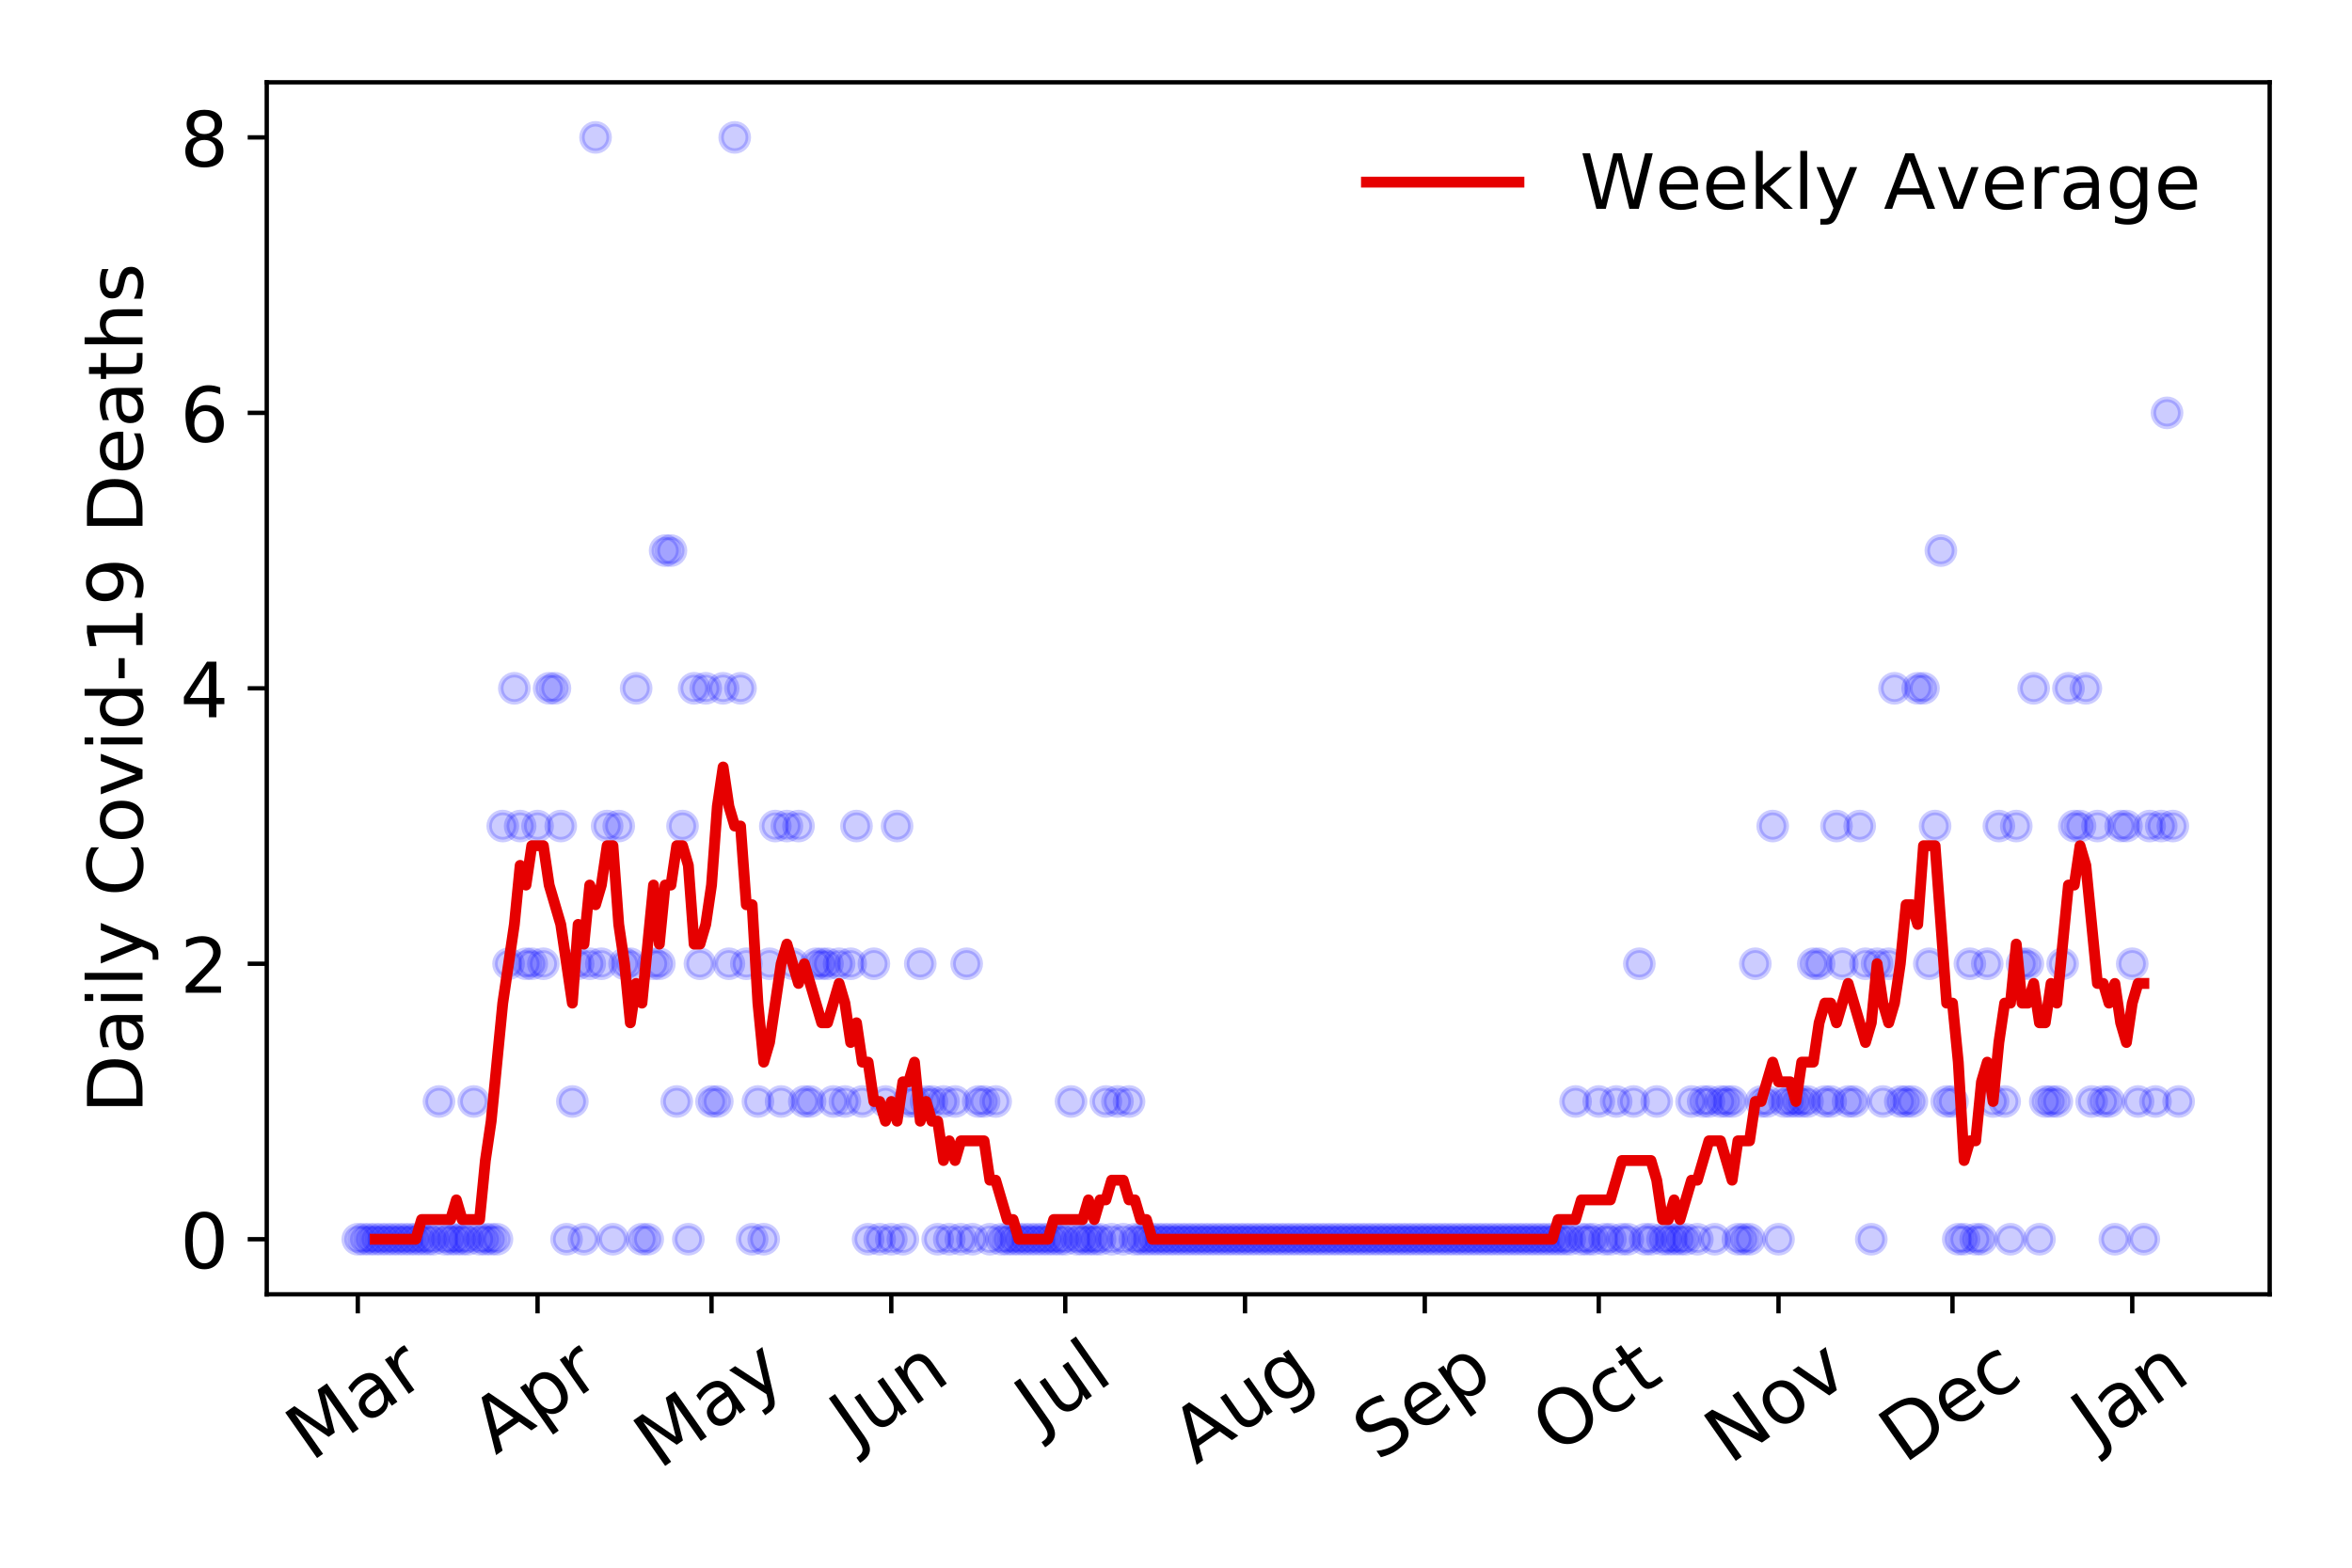 <?xml version="1.0" encoding="utf-8" standalone="no"?>
<!DOCTYPE svg PUBLIC "-//W3C//DTD SVG 1.1//EN"
  "http://www.w3.org/Graphics/SVG/1.1/DTD/svg11.dtd">
<!-- Created with matplotlib (https://matplotlib.org/) -->
<svg height="288pt" version="1.1" viewBox="0 0 432 288" width="432pt" xmlns="http://www.w3.org/2000/svg" xmlns:xlink="http://www.w3.org/1999/xlink">
 <defs>
  <style type="text/css">
*{stroke-linecap:butt;stroke-linejoin:round;}
  </style>
 </defs>
 <g id="figure_1">
  <g id="patch_1">
   <path d="M 0 288 
L 432 288 
L 432 0 
L 0 0 
z
" style="fill:#ffffff;"/>
  </g>
  <g id="axes_1">
   <g id="patch_2">
    <path d="M 48.995 237.778 
L 416.88 237.778 
L 416.88 15.12 
L 48.995 15.12 
z
" style="fill:#ffffff;"/>
   </g>
   <g id="matplotlib.axis_1">
    <g id="xtick_1">
     <g id="line2d_1">
      <defs>
       <path d="M 0 0 
L 0 3.5 
" id="m03d3cdeeb0" style="stroke:#000000;stroke-width:0.8;"/>
      </defs>
      <g>
       <use style="stroke:#000000;stroke-width:0.8;" x="65.717" xlink:href="#m03d3cdeeb0" y="237.778"/>
      </g>
     </g>
     <g id="text_1">
      <!-- Mar -->
      <defs>
       <path d="M 9.812 72.906 
L 24.516 72.906 
L 43.109 23.297 
L 61.812 72.906 
L 76.516 72.906 
L 76.516 0 
L 66.891 0 
L 66.891 64.016 
L 48.094 14.016 
L 38.188 14.016 
L 19.391 64.016 
L 19.391 0 
L 9.812 0 
z
" id="DejaVuSans-77"/>
       <path d="M 34.281 27.484 
Q 23.391 27.484 19.188 25 
Q 14.984 22.516 14.984 16.5 
Q 14.984 11.719 18.141 8.906 
Q 21.297 6.109 26.703 6.109 
Q 34.188 6.109 38.703 11.406 
Q 43.219 16.703 43.219 25.484 
L 43.219 27.484 
z
M 52.203 31.203 
L 52.203 0 
L 43.219 0 
L 43.219 8.297 
Q 40.141 3.328 35.547 0.953 
Q 30.953 -1.422 24.312 -1.422 
Q 15.922 -1.422 10.953 3.297 
Q 6 8.016 6 15.922 
Q 6 25.141 12.172 29.828 
Q 18.359 34.516 30.609 34.516 
L 43.219 34.516 
L 43.219 35.406 
Q 43.219 41.609 39.141 45 
Q 35.062 48.391 27.688 48.391 
Q 23 48.391 18.547 47.266 
Q 14.109 46.141 10.016 43.891 
L 10.016 52.203 
Q 14.938 54.109 19.578 55.047 
Q 24.219 56 28.609 56 
Q 40.484 56 46.344 49.844 
Q 52.203 43.703 52.203 31.203 
z
" id="DejaVuSans-97"/>
       <path d="M 41.109 46.297 
Q 39.594 47.172 37.812 47.578 
Q 36.031 48 33.891 48 
Q 26.266 48 22.188 43.047 
Q 18.109 38.094 18.109 28.812 
L 18.109 0 
L 9.078 0 
L 9.078 54.688 
L 18.109 54.688 
L 18.109 46.188 
Q 20.953 51.172 25.484 53.578 
Q 30.031 56 36.531 56 
Q 37.453 56 38.578 55.875 
Q 39.703 55.766 41.062 55.516 
z
" id="DejaVuSans-114"/>
      </defs>
      <g transform="translate(57.114 268.643)rotate(-35)scale(0.14 -0.14)">
       <use xlink:href="#DejaVuSans-77"/>
       <use x="86.279" xlink:href="#DejaVuSans-97"/>
       <use x="147.559" xlink:href="#DejaVuSans-114"/>
      </g>
     </g>
    </g>
    <g id="xtick_2">
     <g id="line2d_2">
      <g>
       <use style="stroke:#000000;stroke-width:0.8;" x="98.735" xlink:href="#m03d3cdeeb0" y="237.778"/>
      </g>
     </g>
     <g id="text_2">
      <!-- Apr -->
      <defs>
       <path d="M 34.188 63.188 
L 20.797 26.906 
L 47.609 26.906 
z
M 28.609 72.906 
L 39.797 72.906 
L 67.578 0 
L 57.328 0 
L 50.688 18.703 
L 17.828 18.703 
L 11.188 0 
L 0.781 0 
z
" id="DejaVuSans-65"/>
       <path d="M 18.109 8.203 
L 18.109 -20.797 
L 9.078 -20.797 
L 9.078 54.688 
L 18.109 54.688 
L 18.109 46.391 
Q 20.953 51.266 25.266 53.625 
Q 29.594 56 35.594 56 
Q 45.562 56 51.781 48.094 
Q 58.016 40.188 58.016 27.297 
Q 58.016 14.406 51.781 6.484 
Q 45.562 -1.422 35.594 -1.422 
Q 29.594 -1.422 25.266 0.953 
Q 20.953 3.328 18.109 8.203 
z
M 48.688 27.297 
Q 48.688 37.203 44.609 42.844 
Q 40.531 48.484 33.406 48.484 
Q 26.266 48.484 22.188 42.844 
Q 18.109 37.203 18.109 27.297 
Q 18.109 17.391 22.188 11.75 
Q 26.266 6.109 33.406 6.109 
Q 40.531 6.109 44.609 11.75 
Q 48.688 17.391 48.688 27.297 
z
" id="DejaVuSans-112"/>
      </defs>
      <g transform="translate(91.031 267.384)rotate(-35)scale(0.14 -0.14)">
       <use xlink:href="#DejaVuSans-65"/>
       <use x="68.408" xlink:href="#DejaVuSans-112"/>
       <use x="131.885" xlink:href="#DejaVuSans-114"/>
      </g>
     </g>
    </g>
    <g id="xtick_3">
     <g id="line2d_3">
      <g>
       <use style="stroke:#000000;stroke-width:0.8;" x="130.688" xlink:href="#m03d3cdeeb0" y="237.778"/>
      </g>
     </g>
     <g id="text_3">
      <!-- May -->
      <defs>
       <path d="M 32.172 -5.078 
Q 28.375 -14.844 24.75 -17.812 
Q 21.141 -20.797 15.094 -20.797 
L 7.906 -20.797 
L 7.906 -13.281 
L 13.188 -13.281 
Q 16.891 -13.281 18.938 -11.516 
Q 21 -9.766 23.484 -3.219 
L 25.094 0.875 
L 2.984 54.688 
L 12.5 54.688 
L 29.594 11.922 
L 46.688 54.688 
L 56.203 54.688 
z
" id="DejaVuSans-121"/>
      </defs>
      <g transform="translate(121.049 270.094)rotate(-35)scale(0.14 -0.14)">
       <use xlink:href="#DejaVuSans-77"/>
       <use x="86.279" xlink:href="#DejaVuSans-97"/>
       <use x="147.559" xlink:href="#DejaVuSans-121"/>
      </g>
     </g>
    </g>
    <g id="xtick_4">
     <g id="line2d_4">
      <g>
       <use style="stroke:#000000;stroke-width:0.8;" x="163.706" xlink:href="#m03d3cdeeb0" y="237.778"/>
      </g>
     </g>
     <g id="text_4">
      <!-- Jun -->
      <defs>
       <path d="M 9.812 72.906 
L 19.672 72.906 
L 19.672 5.078 
Q 19.672 -8.109 14.672 -14.062 
Q 9.672 -20.016 -1.422 -20.016 
L -5.172 -20.016 
L -5.172 -11.719 
L -2.094 -11.719 
Q 4.438 -11.719 7.125 -8.047 
Q 9.812 -4.391 9.812 5.078 
z
" id="DejaVuSans-74"/>
       <path d="M 8.5 21.578 
L 8.5 54.688 
L 17.484 54.688 
L 17.484 21.922 
Q 17.484 14.156 20.5 10.266 
Q 23.531 6.391 29.594 6.391 
Q 36.859 6.391 41.078 11.031 
Q 45.312 15.672 45.312 23.688 
L 45.312 54.688 
L 54.297 54.688 
L 54.297 0 
L 45.312 0 
L 45.312 8.406 
Q 42.047 3.422 37.719 1 
Q 33.406 -1.422 27.688 -1.422 
Q 18.266 -1.422 13.375 4.438 
Q 8.5 10.297 8.5 21.578 
z
M 31.109 56 
z
" id="DejaVuSans-117"/>
       <path d="M 54.891 33.016 
L 54.891 0 
L 45.906 0 
L 45.906 32.719 
Q 45.906 40.484 42.875 44.328 
Q 39.844 48.188 33.797 48.188 
Q 26.516 48.188 22.312 43.547 
Q 18.109 38.922 18.109 30.906 
L 18.109 0 
L 9.078 0 
L 9.078 54.688 
L 18.109 54.688 
L 18.109 46.188 
Q 21.344 51.125 25.703 53.562 
Q 30.078 56 35.797 56 
Q 45.219 56 50.047 50.172 
Q 54.891 44.344 54.891 33.016 
z
" id="DejaVuSans-110"/>
      </defs>
      <g transform="translate(156.962 266.039)rotate(-35)scale(0.14 -0.14)">
       <use xlink:href="#DejaVuSans-74"/>
       <use x="29.492" xlink:href="#DejaVuSans-117"/>
       <use x="92.871" xlink:href="#DejaVuSans-110"/>
      </g>
     </g>
    </g>
    <g id="xtick_5">
     <g id="line2d_5">
      <g>
       <use style="stroke:#000000;stroke-width:0.8;" x="195.659" xlink:href="#m03d3cdeeb0" y="237.778"/>
      </g>
     </g>
     <g id="text_5">
      <!-- Jul -->
      <defs>
       <path d="M 9.422 75.984 
L 18.406 75.984 
L 18.406 0 
L 9.422 0 
z
" id="DejaVuSans-108"/>
      </defs>
      <g transform="translate(190.956 263.181)rotate(-35)scale(0.14 -0.14)">
       <use xlink:href="#DejaVuSans-74"/>
       <use x="29.492" xlink:href="#DejaVuSans-117"/>
       <use x="92.871" xlink:href="#DejaVuSans-108"/>
      </g>
     </g>
    </g>
    <g id="xtick_6">
     <g id="line2d_6">
      <g>
       <use style="stroke:#000000;stroke-width:0.8;" x="228.677" xlink:href="#m03d3cdeeb0" y="237.778"/>
      </g>
     </g>
     <g id="text_6">
      <!-- Aug -->
      <defs>
       <path d="M 45.406 27.984 
Q 45.406 37.75 41.375 43.109 
Q 37.359 48.484 30.078 48.484 
Q 22.859 48.484 18.828 43.109 
Q 14.797 37.75 14.797 27.984 
Q 14.797 18.266 18.828 12.891 
Q 22.859 7.516 30.078 7.516 
Q 37.359 7.516 41.375 12.891 
Q 45.406 18.266 45.406 27.984 
z
M 54.391 6.781 
Q 54.391 -7.172 48.188 -13.984 
Q 42 -20.797 29.203 -20.797 
Q 24.469 -20.797 20.266 -20.094 
Q 16.062 -19.391 12.109 -17.922 
L 12.109 -9.188 
Q 16.062 -11.328 19.922 -12.344 
Q 23.781 -13.375 27.781 -13.375 
Q 36.625 -13.375 41.016 -8.766 
Q 45.406 -4.156 45.406 5.172 
L 45.406 9.625 
Q 42.625 4.781 38.281 2.391 
Q 33.938 0 27.875 0 
Q 17.828 0 11.672 7.656 
Q 5.516 15.328 5.516 27.984 
Q 5.516 40.672 11.672 48.328 
Q 17.828 56 27.875 56 
Q 33.938 56 38.281 53.609 
Q 42.625 51.219 45.406 46.391 
L 45.406 54.688 
L 54.391 54.688 
z
" id="DejaVuSans-103"/>
      </defs>
      <g transform="translate(219.696 269.172)rotate(-35)scale(0.14 -0.14)">
       <use xlink:href="#DejaVuSans-65"/>
       <use x="68.408" xlink:href="#DejaVuSans-117"/>
       <use x="131.787" xlink:href="#DejaVuSans-103"/>
      </g>
     </g>
    </g>
    <g id="xtick_7">
     <g id="line2d_7">
      <g>
       <use style="stroke:#000000;stroke-width:0.8;" x="261.695" xlink:href="#m03d3cdeeb0" y="237.778"/>
      </g>
     </g>
     <g id="text_7">
      <!-- Sep -->
      <defs>
       <path d="M 53.516 70.516 
L 53.516 60.891 
Q 47.906 63.578 42.922 64.891 
Q 37.938 66.219 33.297 66.219 
Q 25.25 66.219 20.875 63.094 
Q 16.5 59.969 16.5 54.203 
Q 16.5 49.359 19.406 46.891 
Q 22.312 44.438 30.422 42.922 
L 36.375 41.703 
Q 47.406 39.594 52.656 34.297 
Q 57.906 29 57.906 20.125 
Q 57.906 9.516 50.797 4.047 
Q 43.703 -1.422 29.984 -1.422 
Q 24.812 -1.422 18.969 -0.25 
Q 13.141 0.922 6.891 3.219 
L 6.891 13.375 
Q 12.891 10.016 18.656 8.297 
Q 24.422 6.594 29.984 6.594 
Q 38.422 6.594 43.016 9.906 
Q 47.609 13.234 47.609 19.391 
Q 47.609 24.75 44.312 27.781 
Q 41.016 30.812 33.5 32.328 
L 27.484 33.5 
Q 16.453 35.688 11.516 40.375 
Q 6.594 45.062 6.594 53.422 
Q 6.594 63.094 13.406 68.656 
Q 20.219 74.219 32.172 74.219 
Q 37.312 74.219 42.625 73.281 
Q 47.953 72.359 53.516 70.516 
z
" id="DejaVuSans-83"/>
       <path d="M 56.203 29.594 
L 56.203 25.203 
L 14.891 25.203 
Q 15.484 15.922 20.484 11.062 
Q 25.484 6.203 34.422 6.203 
Q 39.594 6.203 44.453 7.469 
Q 49.312 8.734 54.109 11.281 
L 54.109 2.781 
Q 49.266 0.734 44.188 -0.344 
Q 39.109 -1.422 33.891 -1.422 
Q 20.797 -1.422 13.156 6.188 
Q 5.516 13.812 5.516 26.812 
Q 5.516 40.234 12.766 48.109 
Q 20.016 56 32.328 56 
Q 43.359 56 49.781 48.891 
Q 56.203 41.797 56.203 29.594 
z
M 47.219 32.234 
Q 47.125 39.594 43.094 43.984 
Q 39.062 48.391 32.422 48.391 
Q 24.906 48.391 20.391 44.141 
Q 15.875 39.891 15.188 32.172 
z
" id="DejaVuSans-101"/>
      </defs>
      <g transform="translate(253.102 268.629)rotate(-35)scale(0.14 -0.14)">
       <use xlink:href="#DejaVuSans-83"/>
       <use x="63.477" xlink:href="#DejaVuSans-101"/>
       <use x="125" xlink:href="#DejaVuSans-112"/>
      </g>
     </g>
    </g>
    <g id="xtick_8">
     <g id="line2d_8">
      <g>
       <use style="stroke:#000000;stroke-width:0.8;" x="293.648" xlink:href="#m03d3cdeeb0" y="237.778"/>
      </g>
     </g>
     <g id="text_8">
      <!-- Oct -->
      <defs>
       <path d="M 39.406 66.219 
Q 28.656 66.219 22.328 58.203 
Q 16.016 50.203 16.016 36.375 
Q 16.016 22.609 22.328 14.594 
Q 28.656 6.594 39.406 6.594 
Q 50.141 6.594 56.422 14.594 
Q 62.703 22.609 62.703 36.375 
Q 62.703 50.203 56.422 58.203 
Q 50.141 66.219 39.406 66.219 
z
M 39.406 74.219 
Q 54.734 74.219 63.906 63.938 
Q 73.094 53.656 73.094 36.375 
Q 73.094 19.141 63.906 8.859 
Q 54.734 -1.422 39.406 -1.422 
Q 24.031 -1.422 14.812 8.828 
Q 5.609 19.094 5.609 36.375 
Q 5.609 53.656 14.812 63.938 
Q 24.031 74.219 39.406 74.219 
z
" id="DejaVuSans-79"/>
       <path d="M 48.781 52.594 
L 48.781 44.188 
Q 44.969 46.297 41.141 47.344 
Q 37.312 48.391 33.406 48.391 
Q 24.656 48.391 19.812 42.844 
Q 14.984 37.312 14.984 27.297 
Q 14.984 17.281 19.812 11.734 
Q 24.656 6.203 33.406 6.203 
Q 37.312 6.203 41.141 7.25 
Q 44.969 8.297 48.781 10.406 
L 48.781 2.094 
Q 45.016 0.344 40.984 -0.531 
Q 36.969 -1.422 32.422 -1.422 
Q 20.062 -1.422 12.781 6.344 
Q 5.516 14.109 5.516 27.297 
Q 5.516 40.672 12.859 48.328 
Q 20.219 56 33.016 56 
Q 37.156 56 41.109 55.141 
Q 45.062 54.297 48.781 52.594 
z
" id="DejaVuSans-99"/>
       <path d="M 18.312 70.219 
L 18.312 54.688 
L 36.812 54.688 
L 36.812 47.703 
L 18.312 47.703 
L 18.312 18.016 
Q 18.312 11.328 20.141 9.422 
Q 21.969 7.516 27.594 7.516 
L 36.812 7.516 
L 36.812 0 
L 27.594 0 
Q 17.188 0 13.234 3.875 
Q 9.281 7.766 9.281 18.016 
L 9.281 47.703 
L 2.688 47.703 
L 2.688 54.688 
L 9.281 54.688 
L 9.281 70.219 
z
" id="DejaVuSans-116"/>
      </defs>
      <g transform="translate(285.949 267.377)rotate(-35)scale(0.14 -0.14)">
       <use xlink:href="#DejaVuSans-79"/>
       <use x="78.711" xlink:href="#DejaVuSans-99"/>
       <use x="133.691" xlink:href="#DejaVuSans-116"/>
      </g>
     </g>
    </g>
    <g id="xtick_9">
     <g id="line2d_9">
      <g>
       <use style="stroke:#000000;stroke-width:0.8;" x="326.666" xlink:href="#m03d3cdeeb0" y="237.778"/>
      </g>
     </g>
     <g id="text_9">
      <!-- Nov -->
      <defs>
       <path d="M 9.812 72.906 
L 23.094 72.906 
L 55.422 11.922 
L 55.422 72.906 
L 64.984 72.906 
L 64.984 0 
L 51.703 0 
L 19.391 60.984 
L 19.391 0 
L 9.812 0 
z
" id="DejaVuSans-78"/>
       <path d="M 30.609 48.391 
Q 23.391 48.391 19.188 42.75 
Q 14.984 37.109 14.984 27.297 
Q 14.984 17.484 19.156 11.844 
Q 23.344 6.203 30.609 6.203 
Q 37.797 6.203 41.984 11.859 
Q 46.188 17.531 46.188 27.297 
Q 46.188 37.016 41.984 42.703 
Q 37.797 48.391 30.609 48.391 
z
M 30.609 56 
Q 42.328 56 49.016 48.375 
Q 55.719 40.766 55.719 27.297 
Q 55.719 13.875 49.016 6.219 
Q 42.328 -1.422 30.609 -1.422 
Q 18.844 -1.422 12.172 6.219 
Q 5.516 13.875 5.516 27.297 
Q 5.516 40.766 12.172 48.375 
Q 18.844 56 30.609 56 
z
" id="DejaVuSans-111"/>
       <path d="M 2.984 54.688 
L 12.5 54.688 
L 29.594 8.797 
L 46.688 54.688 
L 56.203 54.688 
L 35.688 0 
L 23.484 0 
z
" id="DejaVuSans-118"/>
      </defs>
      <g transform="translate(317.69 269.166)rotate(-35)scale(0.14 -0.14)">
       <use xlink:href="#DejaVuSans-78"/>
       <use x="74.805" xlink:href="#DejaVuSans-111"/>
       <use x="135.986" xlink:href="#DejaVuSans-118"/>
      </g>
     </g>
    </g>
    <g id="xtick_10">
     <g id="line2d_10">
      <g>
       <use style="stroke:#000000;stroke-width:0.8;" x="358.619" xlink:href="#m03d3cdeeb0" y="237.778"/>
      </g>
     </g>
     <g id="text_10">
      <!-- Dec -->
      <defs>
       <path d="M 19.672 64.797 
L 19.672 8.109 
L 31.594 8.109 
Q 46.688 8.109 53.688 14.938 
Q 60.688 21.781 60.688 36.531 
Q 60.688 51.172 53.688 57.984 
Q 46.688 64.797 31.594 64.797 
z
M 9.812 72.906 
L 30.078 72.906 
Q 51.266 72.906 61.172 64.094 
Q 71.094 55.281 71.094 36.531 
Q 71.094 17.672 61.125 8.828 
Q 51.172 0 30.078 0 
L 9.812 0 
z
" id="DejaVuSans-68"/>
      </defs>
      <g transform="translate(349.739 269.032)rotate(-35)scale(0.14 -0.14)">
       <use xlink:href="#DejaVuSans-68"/>
       <use x="77.002" xlink:href="#DejaVuSans-101"/>
       <use x="138.525" xlink:href="#DejaVuSans-99"/>
      </g>
     </g>
    </g>
    <g id="xtick_11">
     <g id="line2d_11">
      <g>
       <use style="stroke:#000000;stroke-width:0.8;" x="391.637" xlink:href="#m03d3cdeeb0" y="237.778"/>
      </g>
     </g>
     <g id="text_11">
      <!-- Jan -->
      <g transform="translate(385.014 265.871)rotate(-35)scale(0.14 -0.14)">
       <use xlink:href="#DejaVuSans-74"/>
       <use x="29.492" xlink:href="#DejaVuSans-97"/>
       <use x="90.771" xlink:href="#DejaVuSans-110"/>
      </g>
     </g>
    </g>
   </g>
   <g id="matplotlib.axis_2">
    <g id="ytick_1">
     <g id="line2d_12">
      <defs>
       <path d="M 0 0 
L -3.5 0 
" id="m2d63b351b5" style="stroke:#000000;stroke-width:0.8;"/>
      </defs>
      <g>
       <use style="stroke:#000000;stroke-width:0.8;" x="48.995" xlink:href="#m2d63b351b5" y="227.657"/>
      </g>
     </g>
     <g id="text_12">
      <!-- 0 -->
      <defs>
       <path d="M 31.781 66.406 
Q 24.172 66.406 20.328 58.906 
Q 16.5 51.422 16.5 36.375 
Q 16.5 21.391 20.328 13.891 
Q 24.172 6.391 31.781 6.391 
Q 39.453 6.391 43.281 13.891 
Q 47.125 21.391 47.125 36.375 
Q 47.125 51.422 43.281 58.906 
Q 39.453 66.406 31.781 66.406 
z
M 31.781 74.219 
Q 44.047 74.219 50.516 64.516 
Q 56.984 54.828 56.984 36.375 
Q 56.984 17.969 50.516 8.266 
Q 44.047 -1.422 31.781 -1.422 
Q 19.531 -1.422 13.062 8.266 
Q 6.594 17.969 6.594 36.375 
Q 6.594 54.828 13.062 64.516 
Q 19.531 74.219 31.781 74.219 
z
" id="DejaVuSans-48"/>
      </defs>
      <g transform="translate(33.087 232.976)scale(0.14 -0.14)">
       <use xlink:href="#DejaVuSans-48"/>
      </g>
     </g>
    </g>
    <g id="ytick_2">
     <g id="line2d_13">
      <g>
       <use style="stroke:#000000;stroke-width:0.8;" x="48.995" xlink:href="#m2d63b351b5" y="177.053"/>
      </g>
     </g>
     <g id="text_13">
      <!-- 2 -->
      <defs>
       <path d="M 19.188 8.297 
L 53.609 8.297 
L 53.609 0 
L 7.328 0 
L 7.328 8.297 
Q 12.938 14.109 22.625 23.891 
Q 32.328 33.688 34.812 36.531 
Q 39.547 41.844 41.422 45.531 
Q 43.312 49.219 43.312 52.781 
Q 43.312 58.594 39.234 62.25 
Q 35.156 65.922 28.609 65.922 
Q 23.969 65.922 18.812 64.312 
Q 13.672 62.703 7.812 59.422 
L 7.812 69.391 
Q 13.766 71.781 18.938 73 
Q 24.125 74.219 28.422 74.219 
Q 39.75 74.219 46.484 68.547 
Q 53.219 62.891 53.219 53.422 
Q 53.219 48.922 51.531 44.891 
Q 49.859 40.875 45.406 35.406 
Q 44.188 33.984 37.641 27.219 
Q 31.109 20.453 19.188 8.297 
z
" id="DejaVuSans-50"/>
      </defs>
      <g transform="translate(33.087 182.372)scale(0.14 -0.14)">
       <use xlink:href="#DejaVuSans-50"/>
      </g>
     </g>
    </g>
    <g id="ytick_3">
     <g id="line2d_14">
      <g>
       <use style="stroke:#000000;stroke-width:0.8;" x="48.995" xlink:href="#m2d63b351b5" y="126.449"/>
      </g>
     </g>
     <g id="text_14">
      <!-- 4 -->
      <defs>
       <path d="M 37.797 64.312 
L 12.891 25.391 
L 37.797 25.391 
z
M 35.203 72.906 
L 47.609 72.906 
L 47.609 25.391 
L 58.016 25.391 
L 58.016 17.188 
L 47.609 17.188 
L 47.609 0 
L 37.797 0 
L 37.797 17.188 
L 4.891 17.188 
L 4.891 26.703 
z
" id="DejaVuSans-52"/>
      </defs>
      <g transform="translate(33.087 131.768)scale(0.14 -0.14)">
       <use xlink:href="#DejaVuSans-52"/>
      </g>
     </g>
    </g>
    <g id="ytick_4">
     <g id="line2d_15">
      <g>
       <use style="stroke:#000000;stroke-width:0.8;" x="48.995" xlink:href="#m2d63b351b5" y="75.845"/>
      </g>
     </g>
     <g id="text_15">
      <!-- 6 -->
      <defs>
       <path d="M 33.016 40.375 
Q 26.375 40.375 22.484 35.828 
Q 18.609 31.297 18.609 23.391 
Q 18.609 15.531 22.484 10.953 
Q 26.375 6.391 33.016 6.391 
Q 39.656 6.391 43.531 10.953 
Q 47.406 15.531 47.406 23.391 
Q 47.406 31.297 43.531 35.828 
Q 39.656 40.375 33.016 40.375 
z
M 52.594 71.297 
L 52.594 62.312 
Q 48.875 64.062 45.094 64.984 
Q 41.312 65.922 37.594 65.922 
Q 27.828 65.922 22.672 59.328 
Q 17.531 52.734 16.797 39.406 
Q 19.672 43.656 24.016 45.922 
Q 28.375 48.188 33.594 48.188 
Q 44.578 48.188 50.953 41.516 
Q 57.328 34.859 57.328 23.391 
Q 57.328 12.156 50.688 5.359 
Q 44.047 -1.422 33.016 -1.422 
Q 20.359 -1.422 13.672 8.266 
Q 6.984 17.969 6.984 36.375 
Q 6.984 53.656 15.188 63.938 
Q 23.391 74.219 37.203 74.219 
Q 40.922 74.219 44.703 73.484 
Q 48.484 72.75 52.594 71.297 
z
" id="DejaVuSans-54"/>
      </defs>
      <g transform="translate(33.087 81.164)scale(0.14 -0.14)">
       <use xlink:href="#DejaVuSans-54"/>
      </g>
     </g>
    </g>
    <g id="ytick_5">
     <g id="line2d_16">
      <g>
       <use style="stroke:#000000;stroke-width:0.8;" x="48.995" xlink:href="#m2d63b351b5" y="25.241"/>
      </g>
     </g>
     <g id="text_16">
      <!-- 8 -->
      <defs>
       <path d="M 31.781 34.625 
Q 24.75 34.625 20.719 30.859 
Q 16.703 27.094 16.703 20.516 
Q 16.703 13.922 20.719 10.156 
Q 24.75 6.391 31.781 6.391 
Q 38.812 6.391 42.859 10.172 
Q 46.922 13.969 46.922 20.516 
Q 46.922 27.094 42.891 30.859 
Q 38.875 34.625 31.781 34.625 
z
M 21.922 38.812 
Q 15.578 40.375 12.031 44.719 
Q 8.5 49.078 8.5 55.328 
Q 8.5 64.062 14.719 69.141 
Q 20.953 74.219 31.781 74.219 
Q 42.672 74.219 48.875 69.141 
Q 55.078 64.062 55.078 55.328 
Q 55.078 49.078 51.531 44.719 
Q 48 40.375 41.703 38.812 
Q 48.828 37.156 52.797 32.312 
Q 56.781 27.484 56.781 20.516 
Q 56.781 9.906 50.312 4.234 
Q 43.844 -1.422 31.781 -1.422 
Q 19.734 -1.422 13.25 4.234 
Q 6.781 9.906 6.781 20.516 
Q 6.781 27.484 10.781 32.312 
Q 14.797 37.156 21.922 38.812 
z
M 18.312 54.391 
Q 18.312 48.734 21.844 45.562 
Q 25.391 42.391 31.781 42.391 
Q 38.141 42.391 41.719 45.562 
Q 45.312 48.734 45.312 54.391 
Q 45.312 60.062 41.719 63.234 
Q 38.141 66.406 31.781 66.406 
Q 25.391 66.406 21.844 63.234 
Q 18.312 60.062 18.312 54.391 
z
" id="DejaVuSans-56"/>
      </defs>
      <g transform="translate(33.087 30.56)scale(0.14 -0.14)">
       <use xlink:href="#DejaVuSans-56"/>
      </g>
     </g>
    </g>
    <g id="text_17">
     <!-- Daily Covid-19 Deaths -->
     <defs>
      <path d="M 9.422 54.688 
L 18.406 54.688 
L 18.406 0 
L 9.422 0 
z
M 9.422 75.984 
L 18.406 75.984 
L 18.406 64.594 
L 9.422 64.594 
z
" id="DejaVuSans-105"/>
      <path id="DejaVuSans-32"/>
      <path d="M 64.406 67.281 
L 64.406 56.891 
Q 59.422 61.531 53.781 63.812 
Q 48.141 66.109 41.797 66.109 
Q 29.297 66.109 22.656 58.469 
Q 16.016 50.828 16.016 36.375 
Q 16.016 21.969 22.656 14.328 
Q 29.297 6.688 41.797 6.688 
Q 48.141 6.688 53.781 8.984 
Q 59.422 11.281 64.406 15.922 
L 64.406 5.609 
Q 59.234 2.094 53.438 0.328 
Q 47.656 -1.422 41.219 -1.422 
Q 24.656 -1.422 15.125 8.703 
Q 5.609 18.844 5.609 36.375 
Q 5.609 53.953 15.125 64.078 
Q 24.656 74.219 41.219 74.219 
Q 47.75 74.219 53.531 72.484 
Q 59.328 70.75 64.406 67.281 
z
" id="DejaVuSans-67"/>
      <path d="M 45.406 46.391 
L 45.406 75.984 
L 54.391 75.984 
L 54.391 0 
L 45.406 0 
L 45.406 8.203 
Q 42.578 3.328 38.25 0.953 
Q 33.938 -1.422 27.875 -1.422 
Q 17.969 -1.422 11.734 6.484 
Q 5.516 14.406 5.516 27.297 
Q 5.516 40.188 11.734 48.094 
Q 17.969 56 27.875 56 
Q 33.938 56 38.25 53.625 
Q 42.578 51.266 45.406 46.391 
z
M 14.797 27.297 
Q 14.797 17.391 18.875 11.75 
Q 22.953 6.109 30.078 6.109 
Q 37.203 6.109 41.297 11.75 
Q 45.406 17.391 45.406 27.297 
Q 45.406 37.203 41.297 42.844 
Q 37.203 48.484 30.078 48.484 
Q 22.953 48.484 18.875 42.844 
Q 14.797 37.203 14.797 27.297 
z
" id="DejaVuSans-100"/>
      <path d="M 4.891 31.391 
L 31.203 31.391 
L 31.203 23.391 
L 4.891 23.391 
z
" id="DejaVuSans-45"/>
      <path d="M 12.406 8.297 
L 28.516 8.297 
L 28.516 63.922 
L 10.984 60.406 
L 10.984 69.391 
L 28.422 72.906 
L 38.281 72.906 
L 38.281 8.297 
L 54.391 8.297 
L 54.391 0 
L 12.406 0 
z
" id="DejaVuSans-49"/>
      <path d="M 10.984 1.516 
L 10.984 10.5 
Q 14.703 8.734 18.5 7.812 
Q 22.312 6.891 25.984 6.891 
Q 35.75 6.891 40.891 13.453 
Q 46.047 20.016 46.781 33.406 
Q 43.953 29.203 39.594 26.953 
Q 35.25 24.703 29.984 24.703 
Q 19.047 24.703 12.672 31.312 
Q 6.297 37.938 6.297 49.422 
Q 6.297 60.641 12.938 67.422 
Q 19.578 74.219 30.609 74.219 
Q 43.266 74.219 49.922 64.516 
Q 56.594 54.828 56.594 36.375 
Q 56.594 19.141 48.406 8.859 
Q 40.234 -1.422 26.422 -1.422 
Q 22.703 -1.422 18.891 -0.688 
Q 15.094 0.047 10.984 1.516 
z
M 30.609 32.422 
Q 37.25 32.422 41.125 36.953 
Q 45.016 41.5 45.016 49.422 
Q 45.016 57.281 41.125 61.844 
Q 37.25 66.406 30.609 66.406 
Q 23.969 66.406 20.094 61.844 
Q 16.219 57.281 16.219 49.422 
Q 16.219 41.5 20.094 36.953 
Q 23.969 32.422 30.609 32.422 
z
" id="DejaVuSans-57"/>
      <path d="M 54.891 33.016 
L 54.891 0 
L 45.906 0 
L 45.906 32.719 
Q 45.906 40.484 42.875 44.328 
Q 39.844 48.188 33.797 48.188 
Q 26.516 48.188 22.312 43.547 
Q 18.109 38.922 18.109 30.906 
L 18.109 0 
L 9.078 0 
L 9.078 75.984 
L 18.109 75.984 
L 18.109 46.188 
Q 21.344 51.125 25.703 53.562 
Q 30.078 56 35.797 56 
Q 45.219 56 50.047 50.172 
Q 54.891 44.344 54.891 33.016 
z
" id="DejaVuSans-104"/>
      <path d="M 44.281 53.078 
L 44.281 44.578 
Q 40.484 46.531 36.375 47.5 
Q 32.281 48.484 27.875 48.484 
Q 21.188 48.484 17.844 46.438 
Q 14.5 44.391 14.5 40.281 
Q 14.5 37.156 16.891 35.375 
Q 19.281 33.594 26.516 31.984 
L 29.594 31.297 
Q 39.156 29.25 43.188 25.516 
Q 47.219 21.781 47.219 15.094 
Q 47.219 7.469 41.188 3.016 
Q 35.156 -1.422 24.609 -1.422 
Q 20.219 -1.422 15.453 -0.562 
Q 10.688 0.297 5.422 2 
L 5.422 11.281 
Q 10.406 8.688 15.234 7.391 
Q 20.062 6.109 24.812 6.109 
Q 31.156 6.109 34.562 8.281 
Q 37.984 10.453 37.984 14.406 
Q 37.984 18.062 35.516 20.016 
Q 33.062 21.969 24.703 23.781 
L 21.578 24.516 
Q 13.234 26.266 9.516 29.906 
Q 5.812 33.547 5.812 39.891 
Q 5.812 47.609 11.281 51.797 
Q 16.75 56 26.812 56 
Q 31.781 56 36.172 55.266 
Q 40.578 54.547 44.281 53.078 
z
" id="DejaVuSans-115"/>
     </defs>
     <g transform="translate(26.176 204.56)rotate(-90)scale(0.14 -0.14)">
      <use xlink:href="#DejaVuSans-68"/>
      <use x="77.002" xlink:href="#DejaVuSans-97"/>
      <use x="138.281" xlink:href="#DejaVuSans-105"/>
      <use x="166.064" xlink:href="#DejaVuSans-108"/>
      <use x="193.848" xlink:href="#DejaVuSans-121"/>
      <use x="253.027" xlink:href="#DejaVuSans-32"/>
      <use x="284.814" xlink:href="#DejaVuSans-67"/>
      <use x="354.639" xlink:href="#DejaVuSans-111"/>
      <use x="415.82" xlink:href="#DejaVuSans-118"/>
      <use x="475" xlink:href="#DejaVuSans-105"/>
      <use x="502.783" xlink:href="#DejaVuSans-100"/>
      <use x="566.26" xlink:href="#DejaVuSans-45"/>
      <use x="602.344" xlink:href="#DejaVuSans-49"/>
      <use x="665.967" xlink:href="#DejaVuSans-57"/>
      <use x="729.59" xlink:href="#DejaVuSans-32"/>
      <use x="761.377" xlink:href="#DejaVuSans-68"/>
      <use x="838.379" xlink:href="#DejaVuSans-101"/>
      <use x="899.902" xlink:href="#DejaVuSans-97"/>
      <use x="961.182" xlink:href="#DejaVuSans-116"/>
      <use x="1000.391" xlink:href="#DejaVuSans-104"/>
      <use x="1063.77" xlink:href="#DejaVuSans-115"/>
     </g>
    </g>
   </g>
   <g id="line2d_17">
    <defs>
     <path d="M 0 2.5 
C 0.663 2.5 1.299 2.237 1.768 1.768 
C 2.237 1.299 2.5 0.663 2.5 0 
C 2.5 -0.663 2.237 -1.299 1.768 -1.768 
C 1.299 -2.237 0.663 -2.5 0 -2.5 
C -0.663 -2.5 -1.299 -2.237 -1.768 -1.768 
C -2.237 -1.299 -2.5 -0.663 -2.5 0 
C -2.5 0.663 -2.237 1.299 -1.768 1.768 
C -1.299 2.237 -0.663 2.5 0 2.5 
z
" id="m8ffde52113" style="stroke:#0000ff;stroke-opacity:0.2;"/>
    </defs>
    <g clip-path="url(#pdee1a7bbec)">
     <use style="fill:#0000ff;fill-opacity:0.2;stroke:#0000ff;stroke-opacity:0.2;" x="65.717" xlink:href="#m8ffde52113" y="227.657"/>
     <use style="fill:#0000ff;fill-opacity:0.2;stroke:#0000ff;stroke-opacity:0.2;" x="66.782" xlink:href="#m8ffde52113" y="227.657"/>
     <use style="fill:#0000ff;fill-opacity:0.2;stroke:#0000ff;stroke-opacity:0.2;" x="67.847" xlink:href="#m8ffde52113" y="227.657"/>
     <use style="fill:#0000ff;fill-opacity:0.2;stroke:#0000ff;stroke-opacity:0.2;" x="68.912" xlink:href="#m8ffde52113" y="227.657"/>
     <use style="fill:#0000ff;fill-opacity:0.2;stroke:#0000ff;stroke-opacity:0.2;" x="69.977" xlink:href="#m8ffde52113" y="227.657"/>
     <use style="fill:#0000ff;fill-opacity:0.2;stroke:#0000ff;stroke-opacity:0.2;" x="71.043" xlink:href="#m8ffde52113" y="227.657"/>
     <use style="fill:#0000ff;fill-opacity:0.2;stroke:#0000ff;stroke-opacity:0.2;" x="72.108" xlink:href="#m8ffde52113" y="227.657"/>
     <use style="fill:#0000ff;fill-opacity:0.2;stroke:#0000ff;stroke-opacity:0.2;" x="73.173" xlink:href="#m8ffde52113" y="227.657"/>
     <use style="fill:#0000ff;fill-opacity:0.2;stroke:#0000ff;stroke-opacity:0.2;" x="74.238" xlink:href="#m8ffde52113" y="227.657"/>
     <use style="fill:#0000ff;fill-opacity:0.2;stroke:#0000ff;stroke-opacity:0.2;" x="75.303" xlink:href="#m8ffde52113" y="227.657"/>
     <use style="fill:#0000ff;fill-opacity:0.2;stroke:#0000ff;stroke-opacity:0.2;" x="76.368" xlink:href="#m8ffde52113" y="227.657"/>
     <use style="fill:#0000ff;fill-opacity:0.2;stroke:#0000ff;stroke-opacity:0.2;" x="77.433" xlink:href="#m8ffde52113" y="227.657"/>
     <use style="fill:#0000ff;fill-opacity:0.2;stroke:#0000ff;stroke-opacity:0.2;" x="78.498" xlink:href="#m8ffde52113" y="227.657"/>
     <use style="fill:#0000ff;fill-opacity:0.2;stroke:#0000ff;stroke-opacity:0.2;" x="79.563" xlink:href="#m8ffde52113" y="227.657"/>
     <use style="fill:#0000ff;fill-opacity:0.2;stroke:#0000ff;stroke-opacity:0.2;" x="80.628" xlink:href="#m8ffde52113" y="202.355"/>
     <use style="fill:#0000ff;fill-opacity:0.2;stroke:#0000ff;stroke-opacity:0.2;" x="81.694" xlink:href="#m8ffde52113" y="227.657"/>
     <use style="fill:#0000ff;fill-opacity:0.2;stroke:#0000ff;stroke-opacity:0.2;" x="82.759" xlink:href="#m8ffde52113" y="227.657"/>
     <use style="fill:#0000ff;fill-opacity:0.2;stroke:#0000ff;stroke-opacity:0.2;" x="83.824" xlink:href="#m8ffde52113" y="227.657"/>
     <use style="fill:#0000ff;fill-opacity:0.2;stroke:#0000ff;stroke-opacity:0.2;" x="84.889" xlink:href="#m8ffde52113" y="227.657"/>
     <use style="fill:#0000ff;fill-opacity:0.2;stroke:#0000ff;stroke-opacity:0.2;" x="85.954" xlink:href="#m8ffde52113" y="227.657"/>
     <use style="fill:#0000ff;fill-opacity:0.2;stroke:#0000ff;stroke-opacity:0.2;" x="87.019" xlink:href="#m8ffde52113" y="202.355"/>
     <use style="fill:#0000ff;fill-opacity:0.2;stroke:#0000ff;stroke-opacity:0.2;" x="88.084" xlink:href="#m8ffde52113" y="227.657"/>
     <use style="fill:#0000ff;fill-opacity:0.2;stroke:#0000ff;stroke-opacity:0.2;" x="89.149" xlink:href="#m8ffde52113" y="227.657"/>
     <use style="fill:#0000ff;fill-opacity:0.2;stroke:#0000ff;stroke-opacity:0.2;" x="90.214" xlink:href="#m8ffde52113" y="227.657"/>
     <use style="fill:#0000ff;fill-opacity:0.2;stroke:#0000ff;stroke-opacity:0.2;" x="91.279" xlink:href="#m8ffde52113" y="227.657"/>
     <use style="fill:#0000ff;fill-opacity:0.2;stroke:#0000ff;stroke-opacity:0.2;" x="92.345" xlink:href="#m8ffde52113" y="151.751"/>
     <use style="fill:#0000ff;fill-opacity:0.2;stroke:#0000ff;stroke-opacity:0.2;" x="93.41" xlink:href="#m8ffde52113" y="177.053"/>
     <use style="fill:#0000ff;fill-opacity:0.2;stroke:#0000ff;stroke-opacity:0.2;" x="94.475" xlink:href="#m8ffde52113" y="126.449"/>
     <use style="fill:#0000ff;fill-opacity:0.2;stroke:#0000ff;stroke-opacity:0.2;" x="95.54" xlink:href="#m8ffde52113" y="151.751"/>
     <use style="fill:#0000ff;fill-opacity:0.2;stroke:#0000ff;stroke-opacity:0.2;" x="96.605" xlink:href="#m8ffde52113" y="177.053"/>
     <use style="fill:#0000ff;fill-opacity:0.2;stroke:#0000ff;stroke-opacity:0.2;" x="97.67" xlink:href="#m8ffde52113" y="177.053"/>
     <use style="fill:#0000ff;fill-opacity:0.2;stroke:#0000ff;stroke-opacity:0.2;" x="98.735" xlink:href="#m8ffde52113" y="151.751"/>
     <use style="fill:#0000ff;fill-opacity:0.2;stroke:#0000ff;stroke-opacity:0.2;" x="99.8" xlink:href="#m8ffde52113" y="177.053"/>
     <use style="fill:#0000ff;fill-opacity:0.2;stroke:#0000ff;stroke-opacity:0.2;" x="100.865" xlink:href="#m8ffde52113" y="126.449"/>
     <use style="fill:#0000ff;fill-opacity:0.2;stroke:#0000ff;stroke-opacity:0.2;" x="101.93" xlink:href="#m8ffde52113" y="126.449"/>
     <use style="fill:#0000ff;fill-opacity:0.2;stroke:#0000ff;stroke-opacity:0.2;" x="102.995" xlink:href="#m8ffde52113" y="151.751"/>
     <use style="fill:#0000ff;fill-opacity:0.2;stroke:#0000ff;stroke-opacity:0.2;" x="104.061" xlink:href="#m8ffde52113" y="227.657"/>
     <use style="fill:#0000ff;fill-opacity:0.2;stroke:#0000ff;stroke-opacity:0.2;" x="105.126" xlink:href="#m8ffde52113" y="202.355"/>
     <use style="fill:#0000ff;fill-opacity:0.2;stroke:#0000ff;stroke-opacity:0.2;" x="106.191" xlink:href="#m8ffde52113" y="177.053"/>
     <use style="fill:#0000ff;fill-opacity:0.2;stroke:#0000ff;stroke-opacity:0.2;" x="107.256" xlink:href="#m8ffde52113" y="227.657"/>
     <use style="fill:#0000ff;fill-opacity:0.2;stroke:#0000ff;stroke-opacity:0.2;" x="108.321" xlink:href="#m8ffde52113" y="177.053"/>
     <use style="fill:#0000ff;fill-opacity:0.2;stroke:#0000ff;stroke-opacity:0.2;" x="109.386" xlink:href="#m8ffde52113" y="25.241"/>
     <use style="fill:#0000ff;fill-opacity:0.2;stroke:#0000ff;stroke-opacity:0.2;" x="110.451" xlink:href="#m8ffde52113" y="177.053"/>
     <use style="fill:#0000ff;fill-opacity:0.2;stroke:#0000ff;stroke-opacity:0.2;" x="111.516" xlink:href="#m8ffde52113" y="151.751"/>
     <use style="fill:#0000ff;fill-opacity:0.2;stroke:#0000ff;stroke-opacity:0.2;" x="112.581" xlink:href="#m8ffde52113" y="227.657"/>
     <use style="fill:#0000ff;fill-opacity:0.2;stroke:#0000ff;stroke-opacity:0.2;" x="113.646" xlink:href="#m8ffde52113" y="151.751"/>
     <use style="fill:#0000ff;fill-opacity:0.2;stroke:#0000ff;stroke-opacity:0.2;" x="114.712" xlink:href="#m8ffde52113" y="177.053"/>
     <use style="fill:#0000ff;fill-opacity:0.2;stroke:#0000ff;stroke-opacity:0.2;" x="115.777" xlink:href="#m8ffde52113" y="177.053"/>
     <use style="fill:#0000ff;fill-opacity:0.2;stroke:#0000ff;stroke-opacity:0.2;" x="116.842" xlink:href="#m8ffde52113" y="126.449"/>
     <use style="fill:#0000ff;fill-opacity:0.2;stroke:#0000ff;stroke-opacity:0.2;" x="117.907" xlink:href="#m8ffde52113" y="227.657"/>
     <use style="fill:#0000ff;fill-opacity:0.2;stroke:#0000ff;stroke-opacity:0.2;" x="118.972" xlink:href="#m8ffde52113" y="227.657"/>
     <use style="fill:#0000ff;fill-opacity:0.2;stroke:#0000ff;stroke-opacity:0.2;" x="120.037" xlink:href="#m8ffde52113" y="177.053"/>
     <use style="fill:#0000ff;fill-opacity:0.2;stroke:#0000ff;stroke-opacity:0.2;" x="121.102" xlink:href="#m8ffde52113" y="177.053"/>
     <use style="fill:#0000ff;fill-opacity:0.2;stroke:#0000ff;stroke-opacity:0.2;" x="122.167" xlink:href="#m8ffde52113" y="101.147"/>
     <use style="fill:#0000ff;fill-opacity:0.2;stroke:#0000ff;stroke-opacity:0.2;" x="123.232" xlink:href="#m8ffde52113" y="101.147"/>
     <use style="fill:#0000ff;fill-opacity:0.2;stroke:#0000ff;stroke-opacity:0.2;" x="124.297" xlink:href="#m8ffde52113" y="202.355"/>
     <use style="fill:#0000ff;fill-opacity:0.2;stroke:#0000ff;stroke-opacity:0.2;" x="125.363" xlink:href="#m8ffde52113" y="151.751"/>
     <use style="fill:#0000ff;fill-opacity:0.2;stroke:#0000ff;stroke-opacity:0.2;" x="126.428" xlink:href="#m8ffde52113" y="227.657"/>
     <use style="fill:#0000ff;fill-opacity:0.2;stroke:#0000ff;stroke-opacity:0.2;" x="127.493" xlink:href="#m8ffde52113" y="126.449"/>
     <use style="fill:#0000ff;fill-opacity:0.2;stroke:#0000ff;stroke-opacity:0.2;" x="128.558" xlink:href="#m8ffde52113" y="177.053"/>
     <use style="fill:#0000ff;fill-opacity:0.2;stroke:#0000ff;stroke-opacity:0.2;" x="129.623" xlink:href="#m8ffde52113" y="126.449"/>
     <use style="fill:#0000ff;fill-opacity:0.2;stroke:#0000ff;stroke-opacity:0.2;" x="130.688" xlink:href="#m8ffde52113" y="202.355"/>
     <use style="fill:#0000ff;fill-opacity:0.2;stroke:#0000ff;stroke-opacity:0.2;" x="131.753" xlink:href="#m8ffde52113" y="202.355"/>
     <use style="fill:#0000ff;fill-opacity:0.2;stroke:#0000ff;stroke-opacity:0.2;" x="132.818" xlink:href="#m8ffde52113" y="126.449"/>
     <use style="fill:#0000ff;fill-opacity:0.2;stroke:#0000ff;stroke-opacity:0.2;" x="133.883" xlink:href="#m8ffde52113" y="177.053"/>
     <use style="fill:#0000ff;fill-opacity:0.2;stroke:#0000ff;stroke-opacity:0.2;" x="134.948" xlink:href="#m8ffde52113" y="25.241"/>
     <use style="fill:#0000ff;fill-opacity:0.2;stroke:#0000ff;stroke-opacity:0.2;" x="136.014" xlink:href="#m8ffde52113" y="126.449"/>
     <use style="fill:#0000ff;fill-opacity:0.2;stroke:#0000ff;stroke-opacity:0.2;" x="137.079" xlink:href="#m8ffde52113" y="177.053"/>
     <use style="fill:#0000ff;fill-opacity:0.2;stroke:#0000ff;stroke-opacity:0.2;" x="138.144" xlink:href="#m8ffde52113" y="227.657"/>
     <use style="fill:#0000ff;fill-opacity:0.2;stroke:#0000ff;stroke-opacity:0.2;" x="139.209" xlink:href="#m8ffde52113" y="202.355"/>
     <use style="fill:#0000ff;fill-opacity:0.2;stroke:#0000ff;stroke-opacity:0.2;" x="140.274" xlink:href="#m8ffde52113" y="227.657"/>
     <use style="fill:#0000ff;fill-opacity:0.2;stroke:#0000ff;stroke-opacity:0.2;" x="141.339" xlink:href="#m8ffde52113" y="177.053"/>
     <use style="fill:#0000ff;fill-opacity:0.2;stroke:#0000ff;stroke-opacity:0.2;" x="142.404" xlink:href="#m8ffde52113" y="151.751"/>
     <use style="fill:#0000ff;fill-opacity:0.2;stroke:#0000ff;stroke-opacity:0.2;" x="143.469" xlink:href="#m8ffde52113" y="202.355"/>
     <use style="fill:#0000ff;fill-opacity:0.2;stroke:#0000ff;stroke-opacity:0.2;" x="144.534" xlink:href="#m8ffde52113" y="151.751"/>
     <use style="fill:#0000ff;fill-opacity:0.2;stroke:#0000ff;stroke-opacity:0.2;" x="145.599" xlink:href="#m8ffde52113" y="177.053"/>
     <use style="fill:#0000ff;fill-opacity:0.2;stroke:#0000ff;stroke-opacity:0.2;" x="146.665" xlink:href="#m8ffde52113" y="151.751"/>
     <use style="fill:#0000ff;fill-opacity:0.2;stroke:#0000ff;stroke-opacity:0.2;" x="147.73" xlink:href="#m8ffde52113" y="202.355"/>
     <use style="fill:#0000ff;fill-opacity:0.2;stroke:#0000ff;stroke-opacity:0.2;" x="148.795" xlink:href="#m8ffde52113" y="202.355"/>
     <use style="fill:#0000ff;fill-opacity:0.2;stroke:#0000ff;stroke-opacity:0.2;" x="149.86" xlink:href="#m8ffde52113" y="177.053"/>
     <use style="fill:#0000ff;fill-opacity:0.2;stroke:#0000ff;stroke-opacity:0.2;" x="150.925" xlink:href="#m8ffde52113" y="177.053"/>
     <use style="fill:#0000ff;fill-opacity:0.2;stroke:#0000ff;stroke-opacity:0.2;" x="151.99" xlink:href="#m8ffde52113" y="177.053"/>
     <use style="fill:#0000ff;fill-opacity:0.2;stroke:#0000ff;stroke-opacity:0.2;" x="153.055" xlink:href="#m8ffde52113" y="202.355"/>
     <use style="fill:#0000ff;fill-opacity:0.2;stroke:#0000ff;stroke-opacity:0.2;" x="154.12" xlink:href="#m8ffde52113" y="177.053"/>
     <use style="fill:#0000ff;fill-opacity:0.2;stroke:#0000ff;stroke-opacity:0.2;" x="155.185" xlink:href="#m8ffde52113" y="202.355"/>
     <use style="fill:#0000ff;fill-opacity:0.2;stroke:#0000ff;stroke-opacity:0.2;" x="156.25" xlink:href="#m8ffde52113" y="177.053"/>
     <use style="fill:#0000ff;fill-opacity:0.2;stroke:#0000ff;stroke-opacity:0.2;" x="157.316" xlink:href="#m8ffde52113" y="151.751"/>
     <use style="fill:#0000ff;fill-opacity:0.2;stroke:#0000ff;stroke-opacity:0.2;" x="158.381" xlink:href="#m8ffde52113" y="202.355"/>
     <use style="fill:#0000ff;fill-opacity:0.2;stroke:#0000ff;stroke-opacity:0.2;" x="159.446" xlink:href="#m8ffde52113" y="227.657"/>
     <use style="fill:#0000ff;fill-opacity:0.2;stroke:#0000ff;stroke-opacity:0.2;" x="160.511" xlink:href="#m8ffde52113" y="177.053"/>
     <use style="fill:#0000ff;fill-opacity:0.2;stroke:#0000ff;stroke-opacity:0.2;" x="161.576" xlink:href="#m8ffde52113" y="227.657"/>
     <use style="fill:#0000ff;fill-opacity:0.2;stroke:#0000ff;stroke-opacity:0.2;" x="162.641" xlink:href="#m8ffde52113" y="202.355"/>
     <use style="fill:#0000ff;fill-opacity:0.2;stroke:#0000ff;stroke-opacity:0.2;" x="163.706" xlink:href="#m8ffde52113" y="227.657"/>
     <use style="fill:#0000ff;fill-opacity:0.2;stroke:#0000ff;stroke-opacity:0.2;" x="164.771" xlink:href="#m8ffde52113" y="151.751"/>
     <use style="fill:#0000ff;fill-opacity:0.2;stroke:#0000ff;stroke-opacity:0.2;" x="165.836" xlink:href="#m8ffde52113" y="227.657"/>
     <use style="fill:#0000ff;fill-opacity:0.2;stroke:#0000ff;stroke-opacity:0.2;" x="166.901" xlink:href="#m8ffde52113" y="202.355"/>
     <use style="fill:#0000ff;fill-opacity:0.2;stroke:#0000ff;stroke-opacity:0.2;" x="167.966" xlink:href="#m8ffde52113" y="202.355"/>
     <use style="fill:#0000ff;fill-opacity:0.2;stroke:#0000ff;stroke-opacity:0.2;" x="169.032" xlink:href="#m8ffde52113" y="177.053"/>
     <use style="fill:#0000ff;fill-opacity:0.2;stroke:#0000ff;stroke-opacity:0.2;" x="170.097" xlink:href="#m8ffde52113" y="202.355"/>
     <use style="fill:#0000ff;fill-opacity:0.2;stroke:#0000ff;stroke-opacity:0.2;" x="171.162" xlink:href="#m8ffde52113" y="202.355"/>
     <use style="fill:#0000ff;fill-opacity:0.2;stroke:#0000ff;stroke-opacity:0.2;" x="172.227" xlink:href="#m8ffde52113" y="227.657"/>
     <use style="fill:#0000ff;fill-opacity:0.2;stroke:#0000ff;stroke-opacity:0.2;" x="173.292" xlink:href="#m8ffde52113" y="202.355"/>
     <use style="fill:#0000ff;fill-opacity:0.2;stroke:#0000ff;stroke-opacity:0.2;" x="174.357" xlink:href="#m8ffde52113" y="227.657"/>
     <use style="fill:#0000ff;fill-opacity:0.2;stroke:#0000ff;stroke-opacity:0.2;" x="175.422" xlink:href="#m8ffde52113" y="202.355"/>
     <use style="fill:#0000ff;fill-opacity:0.2;stroke:#0000ff;stroke-opacity:0.2;" x="176.487" xlink:href="#m8ffde52113" y="227.657"/>
     <use style="fill:#0000ff;fill-opacity:0.2;stroke:#0000ff;stroke-opacity:0.2;" x="177.552" xlink:href="#m8ffde52113" y="177.053"/>
     <use style="fill:#0000ff;fill-opacity:0.2;stroke:#0000ff;stroke-opacity:0.2;" x="178.617" xlink:href="#m8ffde52113" y="227.657"/>
     <use style="fill:#0000ff;fill-opacity:0.2;stroke:#0000ff;stroke-opacity:0.2;" x="179.683" xlink:href="#m8ffde52113" y="202.355"/>
     <use style="fill:#0000ff;fill-opacity:0.2;stroke:#0000ff;stroke-opacity:0.2;" x="180.748" xlink:href="#m8ffde52113" y="202.355"/>
     <use style="fill:#0000ff;fill-opacity:0.2;stroke:#0000ff;stroke-opacity:0.2;" x="181.813" xlink:href="#m8ffde52113" y="227.657"/>
     <use style="fill:#0000ff;fill-opacity:0.2;stroke:#0000ff;stroke-opacity:0.2;" x="182.878" xlink:href="#m8ffde52113" y="202.355"/>
     <use style="fill:#0000ff;fill-opacity:0.2;stroke:#0000ff;stroke-opacity:0.2;" x="183.943" xlink:href="#m8ffde52113" y="227.657"/>
     <use style="fill:#0000ff;fill-opacity:0.2;stroke:#0000ff;stroke-opacity:0.2;" x="185.008" xlink:href="#m8ffde52113" y="227.657"/>
     <use style="fill:#0000ff;fill-opacity:0.2;stroke:#0000ff;stroke-opacity:0.2;" x="186.073" xlink:href="#m8ffde52113" y="227.657"/>
     <use style="fill:#0000ff;fill-opacity:0.2;stroke:#0000ff;stroke-opacity:0.2;" x="187.138" xlink:href="#m8ffde52113" y="227.657"/>
     <use style="fill:#0000ff;fill-opacity:0.2;stroke:#0000ff;stroke-opacity:0.2;" x="188.203" xlink:href="#m8ffde52113" y="227.657"/>
     <use style="fill:#0000ff;fill-opacity:0.2;stroke:#0000ff;stroke-opacity:0.2;" x="189.268" xlink:href="#m8ffde52113" y="227.657"/>
     <use style="fill:#0000ff;fill-opacity:0.2;stroke:#0000ff;stroke-opacity:0.2;" x="190.334" xlink:href="#m8ffde52113" y="227.657"/>
     <use style="fill:#0000ff;fill-opacity:0.2;stroke:#0000ff;stroke-opacity:0.2;" x="191.399" xlink:href="#m8ffde52113" y="227.657"/>
     <use style="fill:#0000ff;fill-opacity:0.2;stroke:#0000ff;stroke-opacity:0.2;" x="192.464" xlink:href="#m8ffde52113" y="227.657"/>
     <use style="fill:#0000ff;fill-opacity:0.2;stroke:#0000ff;stroke-opacity:0.2;" x="193.529" xlink:href="#m8ffde52113" y="227.657"/>
     <use style="fill:#0000ff;fill-opacity:0.2;stroke:#0000ff;stroke-opacity:0.2;" x="194.594" xlink:href="#m8ffde52113" y="227.657"/>
     <use style="fill:#0000ff;fill-opacity:0.2;stroke:#0000ff;stroke-opacity:0.2;" x="195.659" xlink:href="#m8ffde52113" y="227.657"/>
     <use style="fill:#0000ff;fill-opacity:0.2;stroke:#0000ff;stroke-opacity:0.2;" x="196.724" xlink:href="#m8ffde52113" y="202.355"/>
     <use style="fill:#0000ff;fill-opacity:0.2;stroke:#0000ff;stroke-opacity:0.2;" x="197.789" xlink:href="#m8ffde52113" y="227.657"/>
     <use style="fill:#0000ff;fill-opacity:0.2;stroke:#0000ff;stroke-opacity:0.2;" x="198.854" xlink:href="#m8ffde52113" y="227.657"/>
     <use style="fill:#0000ff;fill-opacity:0.2;stroke:#0000ff;stroke-opacity:0.2;" x="199.919" xlink:href="#m8ffde52113" y="227.657"/>
     <use style="fill:#0000ff;fill-opacity:0.2;stroke:#0000ff;stroke-opacity:0.2;" x="200.985" xlink:href="#m8ffde52113" y="227.657"/>
     <use style="fill:#0000ff;fill-opacity:0.2;stroke:#0000ff;stroke-opacity:0.2;" x="202.05" xlink:href="#m8ffde52113" y="227.657"/>
     <use style="fill:#0000ff;fill-opacity:0.2;stroke:#0000ff;stroke-opacity:0.2;" x="203.115" xlink:href="#m8ffde52113" y="202.355"/>
     <use style="fill:#0000ff;fill-opacity:0.2;stroke:#0000ff;stroke-opacity:0.2;" x="204.18" xlink:href="#m8ffde52113" y="227.657"/>
     <use style="fill:#0000ff;fill-opacity:0.2;stroke:#0000ff;stroke-opacity:0.2;" x="205.245" xlink:href="#m8ffde52113" y="202.355"/>
     <use style="fill:#0000ff;fill-opacity:0.2;stroke:#0000ff;stroke-opacity:0.2;" x="206.31" xlink:href="#m8ffde52113" y="227.657"/>
     <use style="fill:#0000ff;fill-opacity:0.2;stroke:#0000ff;stroke-opacity:0.2;" x="207.375" xlink:href="#m8ffde52113" y="202.355"/>
     <use style="fill:#0000ff;fill-opacity:0.2;stroke:#0000ff;stroke-opacity:0.2;" x="208.44" xlink:href="#m8ffde52113" y="227.657"/>
     <use style="fill:#0000ff;fill-opacity:0.2;stroke:#0000ff;stroke-opacity:0.2;" x="209.505" xlink:href="#m8ffde52113" y="227.657"/>
     <use style="fill:#0000ff;fill-opacity:0.2;stroke:#0000ff;stroke-opacity:0.2;" x="210.57" xlink:href="#m8ffde52113" y="227.657"/>
     <use style="fill:#0000ff;fill-opacity:0.2;stroke:#0000ff;stroke-opacity:0.2;" x="211.636" xlink:href="#m8ffde52113" y="227.657"/>
     <use style="fill:#0000ff;fill-opacity:0.2;stroke:#0000ff;stroke-opacity:0.2;" x="212.701" xlink:href="#m8ffde52113" y="227.657"/>
     <use style="fill:#0000ff;fill-opacity:0.2;stroke:#0000ff;stroke-opacity:0.2;" x="213.766" xlink:href="#m8ffde52113" y="227.657"/>
     <use style="fill:#0000ff;fill-opacity:0.2;stroke:#0000ff;stroke-opacity:0.2;" x="214.831" xlink:href="#m8ffde52113" y="227.657"/>
     <use style="fill:#0000ff;fill-opacity:0.2;stroke:#0000ff;stroke-opacity:0.2;" x="215.896" xlink:href="#m8ffde52113" y="227.657"/>
     <use style="fill:#0000ff;fill-opacity:0.2;stroke:#0000ff;stroke-opacity:0.2;" x="216.961" xlink:href="#m8ffde52113" y="227.657"/>
     <use style="fill:#0000ff;fill-opacity:0.2;stroke:#0000ff;stroke-opacity:0.2;" x="218.026" xlink:href="#m8ffde52113" y="227.657"/>
     <use style="fill:#0000ff;fill-opacity:0.2;stroke:#0000ff;stroke-opacity:0.2;" x="219.091" xlink:href="#m8ffde52113" y="227.657"/>
     <use style="fill:#0000ff;fill-opacity:0.2;stroke:#0000ff;stroke-opacity:0.2;" x="220.156" xlink:href="#m8ffde52113" y="227.657"/>
     <use style="fill:#0000ff;fill-opacity:0.2;stroke:#0000ff;stroke-opacity:0.2;" x="221.221" xlink:href="#m8ffde52113" y="227.657"/>
     <use style="fill:#0000ff;fill-opacity:0.2;stroke:#0000ff;stroke-opacity:0.2;" x="222.287" xlink:href="#m8ffde52113" y="227.657"/>
     <use style="fill:#0000ff;fill-opacity:0.2;stroke:#0000ff;stroke-opacity:0.2;" x="223.352" xlink:href="#m8ffde52113" y="227.657"/>
     <use style="fill:#0000ff;fill-opacity:0.2;stroke:#0000ff;stroke-opacity:0.2;" x="224.417" xlink:href="#m8ffde52113" y="227.657"/>
     <use style="fill:#0000ff;fill-opacity:0.2;stroke:#0000ff;stroke-opacity:0.2;" x="225.482" xlink:href="#m8ffde52113" y="227.657"/>
     <use style="fill:#0000ff;fill-opacity:0.2;stroke:#0000ff;stroke-opacity:0.2;" x="226.547" xlink:href="#m8ffde52113" y="227.657"/>
     <use style="fill:#0000ff;fill-opacity:0.2;stroke:#0000ff;stroke-opacity:0.2;" x="227.612" xlink:href="#m8ffde52113" y="227.657"/>
     <use style="fill:#0000ff;fill-opacity:0.2;stroke:#0000ff;stroke-opacity:0.2;" x="228.677" xlink:href="#m8ffde52113" y="227.657"/>
     <use style="fill:#0000ff;fill-opacity:0.2;stroke:#0000ff;stroke-opacity:0.2;" x="229.742" xlink:href="#m8ffde52113" y="227.657"/>
     <use style="fill:#0000ff;fill-opacity:0.2;stroke:#0000ff;stroke-opacity:0.2;" x="230.807" xlink:href="#m8ffde52113" y="227.657"/>
     <use style="fill:#0000ff;fill-opacity:0.2;stroke:#0000ff;stroke-opacity:0.2;" x="231.872" xlink:href="#m8ffde52113" y="227.657"/>
     <use style="fill:#0000ff;fill-opacity:0.2;stroke:#0000ff;stroke-opacity:0.2;" x="232.938" xlink:href="#m8ffde52113" y="227.657"/>
     <use style="fill:#0000ff;fill-opacity:0.2;stroke:#0000ff;stroke-opacity:0.2;" x="234.003" xlink:href="#m8ffde52113" y="227.657"/>
     <use style="fill:#0000ff;fill-opacity:0.2;stroke:#0000ff;stroke-opacity:0.2;" x="235.068" xlink:href="#m8ffde52113" y="227.657"/>
     <use style="fill:#0000ff;fill-opacity:0.2;stroke:#0000ff;stroke-opacity:0.2;" x="236.133" xlink:href="#m8ffde52113" y="227.657"/>
     <use style="fill:#0000ff;fill-opacity:0.2;stroke:#0000ff;stroke-opacity:0.2;" x="237.198" xlink:href="#m8ffde52113" y="227.657"/>
     <use style="fill:#0000ff;fill-opacity:0.2;stroke:#0000ff;stroke-opacity:0.2;" x="238.263" xlink:href="#m8ffde52113" y="227.657"/>
     <use style="fill:#0000ff;fill-opacity:0.2;stroke:#0000ff;stroke-opacity:0.2;" x="239.328" xlink:href="#m8ffde52113" y="227.657"/>
     <use style="fill:#0000ff;fill-opacity:0.2;stroke:#0000ff;stroke-opacity:0.2;" x="240.393" xlink:href="#m8ffde52113" y="227.657"/>
     <use style="fill:#0000ff;fill-opacity:0.2;stroke:#0000ff;stroke-opacity:0.2;" x="241.458" xlink:href="#m8ffde52113" y="227.657"/>
     <use style="fill:#0000ff;fill-opacity:0.2;stroke:#0000ff;stroke-opacity:0.2;" x="242.523" xlink:href="#m8ffde52113" y="227.657"/>
     <use style="fill:#0000ff;fill-opacity:0.2;stroke:#0000ff;stroke-opacity:0.2;" x="243.588" xlink:href="#m8ffde52113" y="227.657"/>
     <use style="fill:#0000ff;fill-opacity:0.2;stroke:#0000ff;stroke-opacity:0.2;" x="244.654" xlink:href="#m8ffde52113" y="227.657"/>
     <use style="fill:#0000ff;fill-opacity:0.2;stroke:#0000ff;stroke-opacity:0.2;" x="245.719" xlink:href="#m8ffde52113" y="227.657"/>
     <use style="fill:#0000ff;fill-opacity:0.2;stroke:#0000ff;stroke-opacity:0.2;" x="246.784" xlink:href="#m8ffde52113" y="227.657"/>
     <use style="fill:#0000ff;fill-opacity:0.2;stroke:#0000ff;stroke-opacity:0.2;" x="247.849" xlink:href="#m8ffde52113" y="227.657"/>
     <use style="fill:#0000ff;fill-opacity:0.2;stroke:#0000ff;stroke-opacity:0.2;" x="248.914" xlink:href="#m8ffde52113" y="227.657"/>
     <use style="fill:#0000ff;fill-opacity:0.2;stroke:#0000ff;stroke-opacity:0.2;" x="249.979" xlink:href="#m8ffde52113" y="227.657"/>
     <use style="fill:#0000ff;fill-opacity:0.2;stroke:#0000ff;stroke-opacity:0.2;" x="251.044" xlink:href="#m8ffde52113" y="227.657"/>
     <use style="fill:#0000ff;fill-opacity:0.2;stroke:#0000ff;stroke-opacity:0.2;" x="252.109" xlink:href="#m8ffde52113" y="227.657"/>
     <use style="fill:#0000ff;fill-opacity:0.2;stroke:#0000ff;stroke-opacity:0.2;" x="253.174" xlink:href="#m8ffde52113" y="227.657"/>
     <use style="fill:#0000ff;fill-opacity:0.2;stroke:#0000ff;stroke-opacity:0.2;" x="254.239" xlink:href="#m8ffde52113" y="227.657"/>
     <use style="fill:#0000ff;fill-opacity:0.2;stroke:#0000ff;stroke-opacity:0.2;" x="255.305" xlink:href="#m8ffde52113" y="227.657"/>
     <use style="fill:#0000ff;fill-opacity:0.2;stroke:#0000ff;stroke-opacity:0.2;" x="256.37" xlink:href="#m8ffde52113" y="227.657"/>
     <use style="fill:#0000ff;fill-opacity:0.2;stroke:#0000ff;stroke-opacity:0.2;" x="257.435" xlink:href="#m8ffde52113" y="227.657"/>
     <use style="fill:#0000ff;fill-opacity:0.2;stroke:#0000ff;stroke-opacity:0.2;" x="258.5" xlink:href="#m8ffde52113" y="227.657"/>
     <use style="fill:#0000ff;fill-opacity:0.2;stroke:#0000ff;stroke-opacity:0.2;" x="259.565" xlink:href="#m8ffde52113" y="227.657"/>
     <use style="fill:#0000ff;fill-opacity:0.2;stroke:#0000ff;stroke-opacity:0.2;" x="260.63" xlink:href="#m8ffde52113" y="227.657"/>
     <use style="fill:#0000ff;fill-opacity:0.2;stroke:#0000ff;stroke-opacity:0.2;" x="261.695" xlink:href="#m8ffde52113" y="227.657"/>
     <use style="fill:#0000ff;fill-opacity:0.2;stroke:#0000ff;stroke-opacity:0.2;" x="262.76" xlink:href="#m8ffde52113" y="227.657"/>
     <use style="fill:#0000ff;fill-opacity:0.2;stroke:#0000ff;stroke-opacity:0.2;" x="263.825" xlink:href="#m8ffde52113" y="227.657"/>
     <use style="fill:#0000ff;fill-opacity:0.2;stroke:#0000ff;stroke-opacity:0.2;" x="264.89" xlink:href="#m8ffde52113" y="227.657"/>
     <use style="fill:#0000ff;fill-opacity:0.2;stroke:#0000ff;stroke-opacity:0.2;" x="265.956" xlink:href="#m8ffde52113" y="227.657"/>
     <use style="fill:#0000ff;fill-opacity:0.2;stroke:#0000ff;stroke-opacity:0.2;" x="267.021" xlink:href="#m8ffde52113" y="227.657"/>
     <use style="fill:#0000ff;fill-opacity:0.2;stroke:#0000ff;stroke-opacity:0.2;" x="268.086" xlink:href="#m8ffde52113" y="227.657"/>
     <use style="fill:#0000ff;fill-opacity:0.2;stroke:#0000ff;stroke-opacity:0.2;" x="269.151" xlink:href="#m8ffde52113" y="227.657"/>
     <use style="fill:#0000ff;fill-opacity:0.2;stroke:#0000ff;stroke-opacity:0.2;" x="270.216" xlink:href="#m8ffde52113" y="227.657"/>
     <use style="fill:#0000ff;fill-opacity:0.2;stroke:#0000ff;stroke-opacity:0.2;" x="271.281" xlink:href="#m8ffde52113" y="227.657"/>
     <use style="fill:#0000ff;fill-opacity:0.2;stroke:#0000ff;stroke-opacity:0.2;" x="272.346" xlink:href="#m8ffde52113" y="227.657"/>
     <use style="fill:#0000ff;fill-opacity:0.2;stroke:#0000ff;stroke-opacity:0.2;" x="273.411" xlink:href="#m8ffde52113" y="227.657"/>
     <use style="fill:#0000ff;fill-opacity:0.2;stroke:#0000ff;stroke-opacity:0.2;" x="274.476" xlink:href="#m8ffde52113" y="227.657"/>
     <use style="fill:#0000ff;fill-opacity:0.2;stroke:#0000ff;stroke-opacity:0.2;" x="275.541" xlink:href="#m8ffde52113" y="227.657"/>
     <use style="fill:#0000ff;fill-opacity:0.2;stroke:#0000ff;stroke-opacity:0.2;" x="276.607" xlink:href="#m8ffde52113" y="227.657"/>
     <use style="fill:#0000ff;fill-opacity:0.2;stroke:#0000ff;stroke-opacity:0.2;" x="277.672" xlink:href="#m8ffde52113" y="227.657"/>
     <use style="fill:#0000ff;fill-opacity:0.2;stroke:#0000ff;stroke-opacity:0.2;" x="278.737" xlink:href="#m8ffde52113" y="227.657"/>
     <use style="fill:#0000ff;fill-opacity:0.2;stroke:#0000ff;stroke-opacity:0.2;" x="279.802" xlink:href="#m8ffde52113" y="227.657"/>
     <use style="fill:#0000ff;fill-opacity:0.2;stroke:#0000ff;stroke-opacity:0.2;" x="280.867" xlink:href="#m8ffde52113" y="227.657"/>
     <use style="fill:#0000ff;fill-opacity:0.2;stroke:#0000ff;stroke-opacity:0.2;" x="281.932" xlink:href="#m8ffde52113" y="227.657"/>
     <use style="fill:#0000ff;fill-opacity:0.2;stroke:#0000ff;stroke-opacity:0.2;" x="282.997" xlink:href="#m8ffde52113" y="227.657"/>
     <use style="fill:#0000ff;fill-opacity:0.2;stroke:#0000ff;stroke-opacity:0.2;" x="284.062" xlink:href="#m8ffde52113" y="227.657"/>
     <use style="fill:#0000ff;fill-opacity:0.2;stroke:#0000ff;stroke-opacity:0.2;" x="285.127" xlink:href="#m8ffde52113" y="227.657"/>
     <use style="fill:#0000ff;fill-opacity:0.2;stroke:#0000ff;stroke-opacity:0.2;" x="286.192" xlink:href="#m8ffde52113" y="227.657"/>
     <use style="fill:#0000ff;fill-opacity:0.2;stroke:#0000ff;stroke-opacity:0.2;" x="287.258" xlink:href="#m8ffde52113" y="227.657"/>
     <use style="fill:#0000ff;fill-opacity:0.2;stroke:#0000ff;stroke-opacity:0.2;" x="288.323" xlink:href="#m8ffde52113" y="227.657"/>
     <use style="fill:#0000ff;fill-opacity:0.2;stroke:#0000ff;stroke-opacity:0.2;" x="289.388" xlink:href="#m8ffde52113" y="202.355"/>
     <use style="fill:#0000ff;fill-opacity:0.2;stroke:#0000ff;stroke-opacity:0.2;" x="290.453" xlink:href="#m8ffde52113" y="227.657"/>
     <use style="fill:#0000ff;fill-opacity:0.2;stroke:#0000ff;stroke-opacity:0.2;" x="291.518" xlink:href="#m8ffde52113" y="227.657"/>
     <use style="fill:#0000ff;fill-opacity:0.2;stroke:#0000ff;stroke-opacity:0.2;" x="292.583" xlink:href="#m8ffde52113" y="227.657"/>
     <use style="fill:#0000ff;fill-opacity:0.2;stroke:#0000ff;stroke-opacity:0.2;" x="293.648" xlink:href="#m8ffde52113" y="202.355"/>
     <use style="fill:#0000ff;fill-opacity:0.2;stroke:#0000ff;stroke-opacity:0.2;" x="294.713" xlink:href="#m8ffde52113" y="227.657"/>
     <use style="fill:#0000ff;fill-opacity:0.2;stroke:#0000ff;stroke-opacity:0.2;" x="295.778" xlink:href="#m8ffde52113" y="227.657"/>
     <use style="fill:#0000ff;fill-opacity:0.2;stroke:#0000ff;stroke-opacity:0.2;" x="296.843" xlink:href="#m8ffde52113" y="202.355"/>
     <use style="fill:#0000ff;fill-opacity:0.2;stroke:#0000ff;stroke-opacity:0.2;" x="297.909" xlink:href="#m8ffde52113" y="227.657"/>
     <use style="fill:#0000ff;fill-opacity:0.2;stroke:#0000ff;stroke-opacity:0.2;" x="298.974" xlink:href="#m8ffde52113" y="227.657"/>
     <use style="fill:#0000ff;fill-opacity:0.2;stroke:#0000ff;stroke-opacity:0.2;" x="300.039" xlink:href="#m8ffde52113" y="202.355"/>
     <use style="fill:#0000ff;fill-opacity:0.2;stroke:#0000ff;stroke-opacity:0.2;" x="301.104" xlink:href="#m8ffde52113" y="177.053"/>
     <use style="fill:#0000ff;fill-opacity:0.2;stroke:#0000ff;stroke-opacity:0.2;" x="302.169" xlink:href="#m8ffde52113" y="227.657"/>
     <use style="fill:#0000ff;fill-opacity:0.2;stroke:#0000ff;stroke-opacity:0.2;" x="303.234" xlink:href="#m8ffde52113" y="227.657"/>
     <use style="fill:#0000ff;fill-opacity:0.2;stroke:#0000ff;stroke-opacity:0.2;" x="304.299" xlink:href="#m8ffde52113" y="202.355"/>
     <use style="fill:#0000ff;fill-opacity:0.2;stroke:#0000ff;stroke-opacity:0.2;" x="305.364" xlink:href="#m8ffde52113" y="227.657"/>
     <use style="fill:#0000ff;fill-opacity:0.2;stroke:#0000ff;stroke-opacity:0.2;" x="306.429" xlink:href="#m8ffde52113" y="227.657"/>
     <use style="fill:#0000ff;fill-opacity:0.2;stroke:#0000ff;stroke-opacity:0.2;" x="307.494" xlink:href="#m8ffde52113" y="227.657"/>
     <use style="fill:#0000ff;fill-opacity:0.2;stroke:#0000ff;stroke-opacity:0.2;" x="308.559" xlink:href="#m8ffde52113" y="227.657"/>
     <use style="fill:#0000ff;fill-opacity:0.2;stroke:#0000ff;stroke-opacity:0.2;" x="309.625" xlink:href="#m8ffde52113" y="227.657"/>
     <use style="fill:#0000ff;fill-opacity:0.2;stroke:#0000ff;stroke-opacity:0.2;" x="310.69" xlink:href="#m8ffde52113" y="202.355"/>
     <use style="fill:#0000ff;fill-opacity:0.2;stroke:#0000ff;stroke-opacity:0.2;" x="311.755" xlink:href="#m8ffde52113" y="227.657"/>
     <use style="fill:#0000ff;fill-opacity:0.2;stroke:#0000ff;stroke-opacity:0.2;" x="312.82" xlink:href="#m8ffde52113" y="202.355"/>
     <use style="fill:#0000ff;fill-opacity:0.2;stroke:#0000ff;stroke-opacity:0.2;" x="313.885" xlink:href="#m8ffde52113" y="202.355"/>
     <use style="fill:#0000ff;fill-opacity:0.2;stroke:#0000ff;stroke-opacity:0.2;" x="314.95" xlink:href="#m8ffde52113" y="227.657"/>
     <use style="fill:#0000ff;fill-opacity:0.2;stroke:#0000ff;stroke-opacity:0.2;" x="316.015" xlink:href="#m8ffde52113" y="202.355"/>
     <use style="fill:#0000ff;fill-opacity:0.2;stroke:#0000ff;stroke-opacity:0.2;" x="317.08" xlink:href="#m8ffde52113" y="202.355"/>
     <use style="fill:#0000ff;fill-opacity:0.2;stroke:#0000ff;stroke-opacity:0.2;" x="318.145" xlink:href="#m8ffde52113" y="202.355"/>
     <use style="fill:#0000ff;fill-opacity:0.2;stroke:#0000ff;stroke-opacity:0.2;" x="319.21" xlink:href="#m8ffde52113" y="227.657"/>
     <use style="fill:#0000ff;fill-opacity:0.2;stroke:#0000ff;stroke-opacity:0.2;" x="320.276" xlink:href="#m8ffde52113" y="227.657"/>
     <use style="fill:#0000ff;fill-opacity:0.2;stroke:#0000ff;stroke-opacity:0.2;" x="321.341" xlink:href="#m8ffde52113" y="227.657"/>
     <use style="fill:#0000ff;fill-opacity:0.2;stroke:#0000ff;stroke-opacity:0.2;" x="322.406" xlink:href="#m8ffde52113" y="177.053"/>
     <use style="fill:#0000ff;fill-opacity:0.2;stroke:#0000ff;stroke-opacity:0.2;" x="323.471" xlink:href="#m8ffde52113" y="202.355"/>
     <use style="fill:#0000ff;fill-opacity:0.2;stroke:#0000ff;stroke-opacity:0.2;" x="324.536" xlink:href="#m8ffde52113" y="202.355"/>
     <use style="fill:#0000ff;fill-opacity:0.2;stroke:#0000ff;stroke-opacity:0.2;" x="325.601" xlink:href="#m8ffde52113" y="151.751"/>
     <use style="fill:#0000ff;fill-opacity:0.2;stroke:#0000ff;stroke-opacity:0.2;" x="326.666" xlink:href="#m8ffde52113" y="227.657"/>
     <use style="fill:#0000ff;fill-opacity:0.2;stroke:#0000ff;stroke-opacity:0.2;" x="327.731" xlink:href="#m8ffde52113" y="202.355"/>
     <use style="fill:#0000ff;fill-opacity:0.2;stroke:#0000ff;stroke-opacity:0.2;" x="328.796" xlink:href="#m8ffde52113" y="202.355"/>
     <use style="fill:#0000ff;fill-opacity:0.2;stroke:#0000ff;stroke-opacity:0.2;" x="329.861" xlink:href="#m8ffde52113" y="202.355"/>
     <use style="fill:#0000ff;fill-opacity:0.2;stroke:#0000ff;stroke-opacity:0.2;" x="330.927" xlink:href="#m8ffde52113" y="202.355"/>
     <use style="fill:#0000ff;fill-opacity:0.2;stroke:#0000ff;stroke-opacity:0.2;" x="331.992" xlink:href="#m8ffde52113" y="202.355"/>
     <use style="fill:#0000ff;fill-opacity:0.2;stroke:#0000ff;stroke-opacity:0.2;" x="333.057" xlink:href="#m8ffde52113" y="177.053"/>
     <use style="fill:#0000ff;fill-opacity:0.2;stroke:#0000ff;stroke-opacity:0.2;" x="334.122" xlink:href="#m8ffde52113" y="177.053"/>
     <use style="fill:#0000ff;fill-opacity:0.2;stroke:#0000ff;stroke-opacity:0.2;" x="335.187" xlink:href="#m8ffde52113" y="202.355"/>
     <use style="fill:#0000ff;fill-opacity:0.2;stroke:#0000ff;stroke-opacity:0.2;" x="336.252" xlink:href="#m8ffde52113" y="202.355"/>
     <use style="fill:#0000ff;fill-opacity:0.2;stroke:#0000ff;stroke-opacity:0.2;" x="337.317" xlink:href="#m8ffde52113" y="151.751"/>
     <use style="fill:#0000ff;fill-opacity:0.2;stroke:#0000ff;stroke-opacity:0.2;" x="338.382" xlink:href="#m8ffde52113" y="177.053"/>
     <use style="fill:#0000ff;fill-opacity:0.2;stroke:#0000ff;stroke-opacity:0.2;" x="339.447" xlink:href="#m8ffde52113" y="202.355"/>
     <use style="fill:#0000ff;fill-opacity:0.2;stroke:#0000ff;stroke-opacity:0.2;" x="340.512" xlink:href="#m8ffde52113" y="202.355"/>
     <use style="fill:#0000ff;fill-opacity:0.2;stroke:#0000ff;stroke-opacity:0.2;" x="341.578" xlink:href="#m8ffde52113" y="151.751"/>
     <use style="fill:#0000ff;fill-opacity:0.2;stroke:#0000ff;stroke-opacity:0.2;" x="342.643" xlink:href="#m8ffde52113" y="177.053"/>
     <use style="fill:#0000ff;fill-opacity:0.2;stroke:#0000ff;stroke-opacity:0.2;" x="343.708" xlink:href="#m8ffde52113" y="227.657"/>
     <use style="fill:#0000ff;fill-opacity:0.2;stroke:#0000ff;stroke-opacity:0.2;" x="344.773" xlink:href="#m8ffde52113" y="177.053"/>
     <use style="fill:#0000ff;fill-opacity:0.2;stroke:#0000ff;stroke-opacity:0.2;" x="345.838" xlink:href="#m8ffde52113" y="202.355"/>
     <use style="fill:#0000ff;fill-opacity:0.2;stroke:#0000ff;stroke-opacity:0.2;" x="346.903" xlink:href="#m8ffde52113" y="177.053"/>
     <use style="fill:#0000ff;fill-opacity:0.2;stroke:#0000ff;stroke-opacity:0.2;" x="347.968" xlink:href="#m8ffde52113" y="126.449"/>
     <use style="fill:#0000ff;fill-opacity:0.2;stroke:#0000ff;stroke-opacity:0.2;" x="349.033" xlink:href="#m8ffde52113" y="202.355"/>
     <use style="fill:#0000ff;fill-opacity:0.2;stroke:#0000ff;stroke-opacity:0.2;" x="350.098" xlink:href="#m8ffde52113" y="202.355"/>
     <use style="fill:#0000ff;fill-opacity:0.2;stroke:#0000ff;stroke-opacity:0.2;" x="351.163" xlink:href="#m8ffde52113" y="202.355"/>
     <use style="fill:#0000ff;fill-opacity:0.2;stroke:#0000ff;stroke-opacity:0.2;" x="352.229" xlink:href="#m8ffde52113" y="126.449"/>
     <use style="fill:#0000ff;fill-opacity:0.2;stroke:#0000ff;stroke-opacity:0.2;" x="353.294" xlink:href="#m8ffde52113" y="126.449"/>
     <use style="fill:#0000ff;fill-opacity:0.2;stroke:#0000ff;stroke-opacity:0.2;" x="354.359" xlink:href="#m8ffde52113" y="177.053"/>
     <use style="fill:#0000ff;fill-opacity:0.2;stroke:#0000ff;stroke-opacity:0.2;" x="355.424" xlink:href="#m8ffde52113" y="151.751"/>
     <use style="fill:#0000ff;fill-opacity:0.2;stroke:#0000ff;stroke-opacity:0.2;" x="356.489" xlink:href="#m8ffde52113" y="101.147"/>
     <use style="fill:#0000ff;fill-opacity:0.2;stroke:#0000ff;stroke-opacity:0.2;" x="357.554" xlink:href="#m8ffde52113" y="202.355"/>
     <use style="fill:#0000ff;fill-opacity:0.2;stroke:#0000ff;stroke-opacity:0.2;" x="358.619" xlink:href="#m8ffde52113" y="202.355"/>
     <use style="fill:#0000ff;fill-opacity:0.2;stroke:#0000ff;stroke-opacity:0.2;" x="359.684" xlink:href="#m8ffde52113" y="227.657"/>
     <use style="fill:#0000ff;fill-opacity:0.2;stroke:#0000ff;stroke-opacity:0.2;" x="360.749" xlink:href="#m8ffde52113" y="227.657"/>
     <use style="fill:#0000ff;fill-opacity:0.2;stroke:#0000ff;stroke-opacity:0.2;" x="361.814" xlink:href="#m8ffde52113" y="177.053"/>
     <use style="fill:#0000ff;fill-opacity:0.2;stroke:#0000ff;stroke-opacity:0.2;" x="362.88" xlink:href="#m8ffde52113" y="227.657"/>
     <use style="fill:#0000ff;fill-opacity:0.2;stroke:#0000ff;stroke-opacity:0.2;" x="363.945" xlink:href="#m8ffde52113" y="227.657"/>
     <use style="fill:#0000ff;fill-opacity:0.2;stroke:#0000ff;stroke-opacity:0.2;" x="365.01" xlink:href="#m8ffde52113" y="177.053"/>
     <use style="fill:#0000ff;fill-opacity:0.2;stroke:#0000ff;stroke-opacity:0.2;" x="366.075" xlink:href="#m8ffde52113" y="202.355"/>
     <use style="fill:#0000ff;fill-opacity:0.2;stroke:#0000ff;stroke-opacity:0.2;" x="367.14" xlink:href="#m8ffde52113" y="151.751"/>
     <use style="fill:#0000ff;fill-opacity:0.2;stroke:#0000ff;stroke-opacity:0.2;" x="368.205" xlink:href="#m8ffde52113" y="202.355"/>
     <use style="fill:#0000ff;fill-opacity:0.2;stroke:#0000ff;stroke-opacity:0.2;" x="369.27" xlink:href="#m8ffde52113" y="227.657"/>
     <use style="fill:#0000ff;fill-opacity:0.2;stroke:#0000ff;stroke-opacity:0.2;" x="370.335" xlink:href="#m8ffde52113" y="151.751"/>
     <use style="fill:#0000ff;fill-opacity:0.2;stroke:#0000ff;stroke-opacity:0.2;" x="371.4" xlink:href="#m8ffde52113" y="177.053"/>
     <use style="fill:#0000ff;fill-opacity:0.2;stroke:#0000ff;stroke-opacity:0.2;" x="372.465" xlink:href="#m8ffde52113" y="177.053"/>
     <use style="fill:#0000ff;fill-opacity:0.2;stroke:#0000ff;stroke-opacity:0.2;" x="373.53" xlink:href="#m8ffde52113" y="126.449"/>
     <use style="fill:#0000ff;fill-opacity:0.2;stroke:#0000ff;stroke-opacity:0.2;" x="374.596" xlink:href="#m8ffde52113" y="227.657"/>
     <use style="fill:#0000ff;fill-opacity:0.2;stroke:#0000ff;stroke-opacity:0.2;" x="375.661" xlink:href="#m8ffde52113" y="202.355"/>
     <use style="fill:#0000ff;fill-opacity:0.2;stroke:#0000ff;stroke-opacity:0.2;" x="376.726" xlink:href="#m8ffde52113" y="202.355"/>
     <use style="fill:#0000ff;fill-opacity:0.2;stroke:#0000ff;stroke-opacity:0.2;" x="377.791" xlink:href="#m8ffde52113" y="202.355"/>
     <use style="fill:#0000ff;fill-opacity:0.2;stroke:#0000ff;stroke-opacity:0.2;" x="378.856" xlink:href="#m8ffde52113" y="177.053"/>
     <use style="fill:#0000ff;fill-opacity:0.2;stroke:#0000ff;stroke-opacity:0.2;" x="379.921" xlink:href="#m8ffde52113" y="126.449"/>
     <use style="fill:#0000ff;fill-opacity:0.2;stroke:#0000ff;stroke-opacity:0.2;" x="380.986" xlink:href="#m8ffde52113" y="151.751"/>
     <use style="fill:#0000ff;fill-opacity:0.2;stroke:#0000ff;stroke-opacity:0.2;" x="382.051" xlink:href="#m8ffde52113" y="151.751"/>
     <use style="fill:#0000ff;fill-opacity:0.2;stroke:#0000ff;stroke-opacity:0.2;" x="383.116" xlink:href="#m8ffde52113" y="126.449"/>
     <use style="fill:#0000ff;fill-opacity:0.2;stroke:#0000ff;stroke-opacity:0.2;" x="384.181" xlink:href="#m8ffde52113" y="202.355"/>
     <use style="fill:#0000ff;fill-opacity:0.2;stroke:#0000ff;stroke-opacity:0.2;" x="385.247" xlink:href="#m8ffde52113" y="151.751"/>
     <use style="fill:#0000ff;fill-opacity:0.2;stroke:#0000ff;stroke-opacity:0.2;" x="386.312" xlink:href="#m8ffde52113" y="202.355"/>
     <use style="fill:#0000ff;fill-opacity:0.2;stroke:#0000ff;stroke-opacity:0.2;" x="387.377" xlink:href="#m8ffde52113" y="202.355"/>
     <use style="fill:#0000ff;fill-opacity:0.2;stroke:#0000ff;stroke-opacity:0.2;" x="388.442" xlink:href="#m8ffde52113" y="227.657"/>
     <use style="fill:#0000ff;fill-opacity:0.2;stroke:#0000ff;stroke-opacity:0.2;" x="389.507" xlink:href="#m8ffde52113" y="151.751"/>
     <use style="fill:#0000ff;fill-opacity:0.2;stroke:#0000ff;stroke-opacity:0.2;" x="390.572" xlink:href="#m8ffde52113" y="151.751"/>
     <use style="fill:#0000ff;fill-opacity:0.2;stroke:#0000ff;stroke-opacity:0.2;" x="391.637" xlink:href="#m8ffde52113" y="177.053"/>
     <use style="fill:#0000ff;fill-opacity:0.2;stroke:#0000ff;stroke-opacity:0.2;" x="392.702" xlink:href="#m8ffde52113" y="202.355"/>
     <use style="fill:#0000ff;fill-opacity:0.2;stroke:#0000ff;stroke-opacity:0.2;" x="393.767" xlink:href="#m8ffde52113" y="227.657"/>
     <use style="fill:#0000ff;fill-opacity:0.2;stroke:#0000ff;stroke-opacity:0.2;" x="394.832" xlink:href="#m8ffde52113" y="151.751"/>
     <use style="fill:#0000ff;fill-opacity:0.2;stroke:#0000ff;stroke-opacity:0.2;" x="395.898" xlink:href="#m8ffde52113" y="202.355"/>
     <use style="fill:#0000ff;fill-opacity:0.2;stroke:#0000ff;stroke-opacity:0.2;" x="396.963" xlink:href="#m8ffde52113" y="151.751"/>
     <use style="fill:#0000ff;fill-opacity:0.2;stroke:#0000ff;stroke-opacity:0.2;" x="398.028" xlink:href="#m8ffde52113" y="75.845"/>
     <use style="fill:#0000ff;fill-opacity:0.2;stroke:#0000ff;stroke-opacity:0.2;" x="399.093" xlink:href="#m8ffde52113" y="151.751"/>
     <use style="fill:#0000ff;fill-opacity:0.2;stroke:#0000ff;stroke-opacity:0.2;" x="400.158" xlink:href="#m8ffde52113" y="202.355"/>
    </g>
   </g>
   <g id="line2d_18">
    <path clip-path="url(#pdee1a7bbec)" d="M 68.912 227.657 
L 76.368 227.657 
L 77.433 224.043 
L 82.759 224.043 
L 83.824 220.428 
L 84.889 224.043 
L 88.084 224.043 
L 89.149 213.199 
L 90.214 205.97 
L 92.345 184.282 
L 94.475 169.824 
L 95.54 158.98 
L 96.605 162.595 
L 97.67 155.366 
L 99.8 155.366 
L 100.865 162.595 
L 102.995 169.824 
L 105.126 184.282 
L 106.191 169.824 
L 107.256 173.439 
L 108.321 162.595 
L 109.386 166.209 
L 110.451 162.595 
L 111.516 155.366 
L 112.581 155.366 
L 113.646 169.824 
L 114.712 177.053 
L 115.777 187.897 
L 116.842 180.668 
L 117.907 184.282 
L 120.037 162.595 
L 121.102 173.439 
L 122.167 162.595 
L 123.232 162.595 
L 124.297 155.366 
L 125.363 155.366 
L 126.428 158.98 
L 127.493 173.439 
L 128.558 173.439 
L 129.623 169.824 
L 130.688 162.595 
L 131.753 148.137 
L 132.818 140.907 
L 133.883 148.137 
L 134.948 151.751 
L 136.014 151.751 
L 137.079 166.209 
L 138.144 166.209 
L 139.209 184.282 
L 140.274 195.126 
L 141.339 191.512 
L 143.469 177.053 
L 144.534 173.439 
L 146.665 180.668 
L 147.73 177.053 
L 150.925 187.897 
L 151.99 187.897 
L 154.12 180.668 
L 155.185 184.282 
L 156.25 191.512 
L 157.316 187.897 
L 158.381 195.126 
L 159.446 195.126 
L 160.511 202.355 
L 161.576 202.355 
L 162.641 205.97 
L 163.706 202.355 
L 164.771 205.97 
L 165.836 198.741 
L 166.901 198.741 
L 167.966 195.126 
L 169.032 205.97 
L 170.097 202.355 
L 171.162 205.97 
L 172.227 205.97 
L 173.292 213.199 
L 174.357 209.584 
L 175.422 213.199 
L 176.487 209.584 
L 180.748 209.584 
L 181.813 216.814 
L 182.878 216.814 
L 185.008 224.043 
L 186.073 224.043 
L 187.138 227.657 
L 192.464 227.657 
L 193.529 224.043 
L 198.854 224.043 
L 199.919 220.428 
L 200.985 224.043 
L 202.05 220.428 
L 203.115 220.428 
L 204.18 216.814 
L 206.31 216.814 
L 207.375 220.428 
L 208.44 220.428 
L 209.505 224.043 
L 210.57 224.043 
L 211.636 227.657 
L 285.127 227.657 
L 286.192 224.043 
L 289.388 224.043 
L 290.453 220.428 
L 295.778 220.428 
L 297.909 213.199 
L 303.234 213.199 
L 304.299 216.814 
L 305.364 224.043 
L 306.429 224.043 
L 307.494 220.428 
L 308.559 224.043 
L 310.69 216.814 
L 311.755 216.814 
L 313.885 209.584 
L 316.015 209.584 
L 318.145 216.814 
L 319.21 209.584 
L 321.341 209.584 
L 322.406 202.355 
L 323.471 202.355 
L 325.601 195.126 
L 326.666 198.741 
L 328.796 198.741 
L 329.861 202.355 
L 330.927 195.126 
L 333.057 195.126 
L 334.122 187.897 
L 335.187 184.282 
L 336.252 184.282 
L 337.317 187.897 
L 339.447 180.668 
L 342.643 191.512 
L 343.708 187.897 
L 344.773 177.053 
L 345.838 184.282 
L 346.903 187.897 
L 347.968 184.282 
L 349.033 177.053 
L 350.098 166.209 
L 351.163 166.209 
L 352.229 169.824 
L 353.294 155.366 
L 355.424 155.366 
L 357.554 184.282 
L 358.619 184.282 
L 359.684 195.126 
L 360.749 213.199 
L 361.814 209.584 
L 362.88 209.584 
L 363.945 198.741 
L 365.01 195.126 
L 366.075 202.355 
L 367.14 191.512 
L 368.205 184.282 
L 369.27 184.282 
L 370.335 173.439 
L 371.4 184.282 
L 372.465 184.282 
L 373.53 180.668 
L 374.596 187.897 
L 375.661 187.897 
L 376.726 180.668 
L 377.791 184.282 
L 379.921 162.595 
L 380.986 162.595 
L 382.051 155.366 
L 383.116 158.98 
L 385.247 180.668 
L 386.312 180.668 
L 387.377 184.282 
L 388.442 180.668 
L 389.507 187.897 
L 390.572 191.512 
L 391.637 184.282 
L 392.702 180.668 
L 393.767 180.668 
L 393.767 180.668 
" style="fill:none;stroke:#e60000;stroke-linecap:square;stroke-width:2;"/>
   </g>
   <g id="patch_3">
    <path d="M 48.995 237.778 
L 48.995 15.12 
" style="fill:none;stroke:#000000;stroke-linecap:square;stroke-linejoin:miter;stroke-width:0.8;"/>
   </g>
   <g id="patch_4">
    <path d="M 416.88 237.778 
L 416.88 15.12 
" style="fill:none;stroke:#000000;stroke-linecap:square;stroke-linejoin:miter;stroke-width:0.8;"/>
   </g>
   <g id="patch_5">
    <path d="M 48.995 237.778 
L 416.88 237.778 
" style="fill:none;stroke:#000000;stroke-linecap:square;stroke-linejoin:miter;stroke-width:0.8;"/>
   </g>
   <g id="patch_6">
    <path d="M 48.995 15.12 
L 416.88 15.12 
" style="fill:none;stroke:#000000;stroke-linecap:square;stroke-linejoin:miter;stroke-width:0.8;"/>
   </g>
   <g id="legend_1">
    <g id="line2d_19">
     <path d="M 250.984 33.458 
L 278.984 33.458 
" style="fill:none;stroke:#e60000;stroke-linecap:square;stroke-width:2;"/>
    </g>
    <g id="line2d_20"/>
    <g id="text_18">
     <!-- Weekly Average -->
     <defs>
      <path d="M 3.328 72.906 
L 13.281 72.906 
L 28.609 11.281 
L 43.891 72.906 
L 54.984 72.906 
L 70.312 11.281 
L 85.594 72.906 
L 95.609 72.906 
L 77.297 0 
L 64.891 0 
L 49.516 63.281 
L 33.984 0 
L 21.578 0 
z
" id="DejaVuSans-87"/>
      <path d="M 9.078 75.984 
L 18.109 75.984 
L 18.109 31.109 
L 44.922 54.688 
L 56.391 54.688 
L 27.391 29.109 
L 57.625 0 
L 45.906 0 
L 18.109 26.703 
L 18.109 0 
L 9.078 0 
z
" id="DejaVuSans-107"/>
     </defs>
     <g transform="translate(290.184 38.358)scale(0.14 -0.14)">
      <use xlink:href="#DejaVuSans-87"/>
      <use x="98.799" xlink:href="#DejaVuSans-101"/>
      <use x="160.322" xlink:href="#DejaVuSans-101"/>
      <use x="221.846" xlink:href="#DejaVuSans-107"/>
      <use x="279.756" xlink:href="#DejaVuSans-108"/>
      <use x="307.539" xlink:href="#DejaVuSans-121"/>
      <use x="366.719" xlink:href="#DejaVuSans-32"/>
      <use x="398.506" xlink:href="#DejaVuSans-65"/>
      <use x="466.836" xlink:href="#DejaVuSans-118"/>
      <use x="526.016" xlink:href="#DejaVuSans-101"/>
      <use x="587.539" xlink:href="#DejaVuSans-114"/>
      <use x="628.652" xlink:href="#DejaVuSans-97"/>
      <use x="689.932" xlink:href="#DejaVuSans-103"/>
      <use x="753.408" xlink:href="#DejaVuSans-101"/>
     </g>
    </g>
   </g>
  </g>
 </g>
 <defs>
  <clipPath id="pdee1a7bbec">
   <rect height="222.658" width="367.885" x="48.995" y="15.12"/>
  </clipPath>
 </defs>
</svg>
